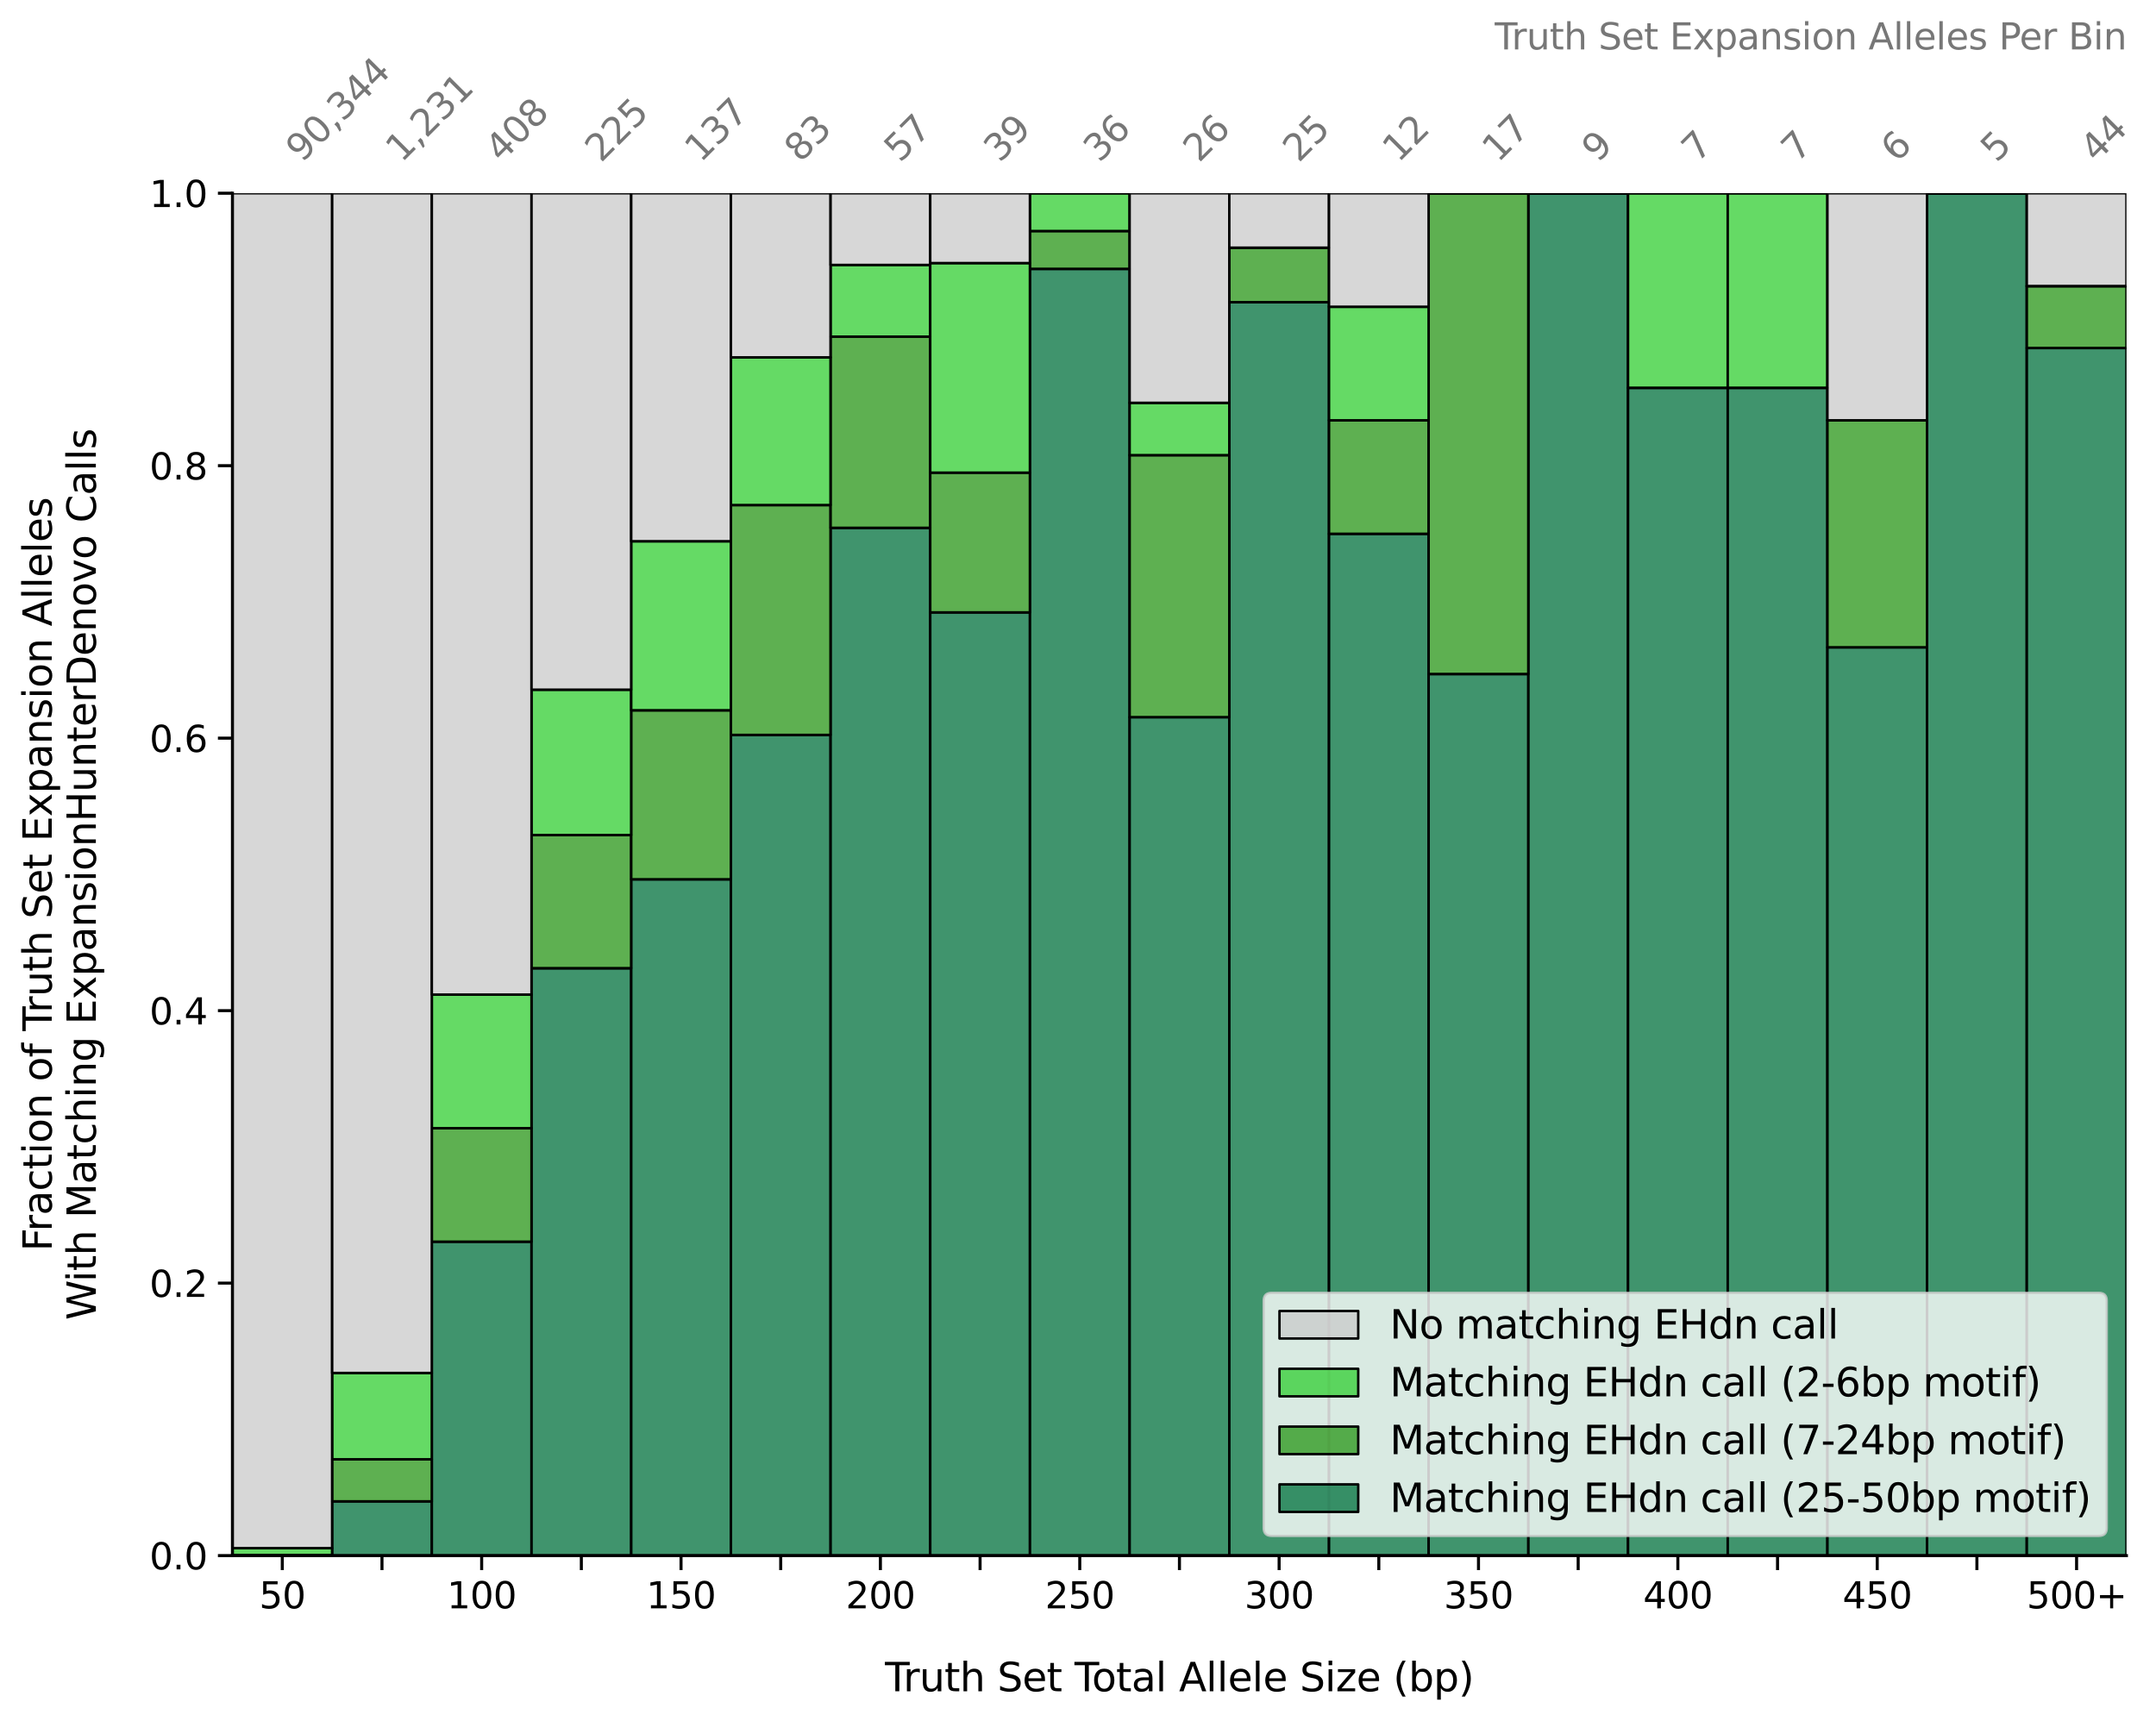 <?xml version="1.0" encoding="utf-8" standalone="no"?>
<!DOCTYPE svg PUBLIC "-//W3C//DTD SVG 1.1//EN"
  "http://www.w3.org/Graphics/SVG/1.1/DTD/svg11.dtd">
<svg xmlns:xlink="http://www.w3.org/1999/xlink" width="711.594pt" height="568.222pt" viewBox="0 0 711.594 568.222" xmlns="http://www.w3.org/2000/svg" version="1.1">
 <defs>
  <style type="text/css">*{stroke-linejoin: round; stroke-linecap: butt}</style>
 </defs>
 <g id="figure_1">
  <g id="patch_1">
   <path d="M 0 568.222 
L 711.594 568.222 
L 711.594 0 
L 0 0 
z
" style="fill: #ffffff"/>
  </g>
  <g id="axes_1">
   <g id="patch_2">
    <path d="M 76.722 513.527 
L 701.834 513.527 
L 701.834 63.788 
L 76.722 63.788 
z
" style="fill: #ffffff"/>
   </g>
   <g id="patch_3">
    <path d="M 76.722 513.527 
L 109.623 513.527 
L 109.623 513.527 
L 76.722 513.527 
z
" clip-path="url(#pf86e25a285)" style="fill: #00703c; fill-opacity: 0.75; stroke: #000000; stroke-width: 0.8; stroke-linejoin: miter"/>
   </g>
   <g id="patch_4">
    <path d="M 109.623 513.527 
L 142.524 513.527 
L 142.524 495.625 
L 109.623 495.625 
z
" clip-path="url(#pf86e25a285)" style="fill: #00703c; fill-opacity: 0.75; stroke: #000000; stroke-width: 0.8; stroke-linejoin: miter"/>
   </g>
   <g id="patch_5">
    <path d="M 142.524 513.527 
L 175.424 513.527 
L 175.424 409.91 
L 142.524 409.91 
z
" clip-path="url(#pf86e25a285)" style="fill: #00703c; fill-opacity: 0.75; stroke: #000000; stroke-width: 0.8; stroke-linejoin: miter"/>
   </g>
   <g id="patch_6">
    <path d="M 175.424 513.527 
L 208.325 513.527 
L 208.325 319.639 
L 175.424 319.639 
z
" clip-path="url(#pf86e25a285)" style="fill: #00703c; fill-opacity: 0.75; stroke: #000000; stroke-width: 0.8; stroke-linejoin: miter"/>
   </g>
   <g id="patch_7">
    <path d="M 208.325 513.527 
L 241.226 513.527 
L 241.226 290.299 
L 208.325 290.299 
z
" clip-path="url(#pf86e25a285)" style="fill: #00703c; fill-opacity: 0.75; stroke: #000000; stroke-width: 0.8; stroke-linejoin: miter"/>
   </g>
   <g id="patch_8">
    <path d="M 241.226 513.527 
L 274.126 513.527 
L 274.126 242.6 
L 241.226 242.6 
z
" clip-path="url(#pf86e25a285)" style="fill: #00703c; fill-opacity: 0.75; stroke: #000000; stroke-width: 0.8; stroke-linejoin: miter"/>
   </g>
   <g id="patch_9">
    <path d="M 274.126 513.527 
L 307.027 513.527 
L 307.027 174.25 
L 274.126 174.25 
z
" clip-path="url(#pf86e25a285)" style="fill: #00703c; fill-opacity: 0.75; stroke: #000000; stroke-width: 0.8; stroke-linejoin: miter"/>
   </g>
   <g id="patch_10">
    <path d="M 307.027 513.527 
L 339.928 513.527 
L 339.928 202.169 
L 307.027 202.169 
z
" clip-path="url(#pf86e25a285)" style="fill: #00703c; fill-opacity: 0.75; stroke: #000000; stroke-width: 0.8; stroke-linejoin: miter"/>
   </g>
   <g id="patch_11">
    <path d="M 339.928 513.527 
L 372.828 513.527 
L 372.828 88.773 
L 339.928 88.773 
z
" clip-path="url(#pf86e25a285)" style="fill: #00703c; fill-opacity: 0.75; stroke: #000000; stroke-width: 0.8; stroke-linejoin: miter"/>
   </g>
   <g id="patch_12">
    <path d="M 372.828 513.527 
L 405.729 513.527 
L 405.729 236.764 
L 372.828 236.764 
z
" clip-path="url(#pf86e25a285)" style="fill: #00703c; fill-opacity: 0.75; stroke: #000000; stroke-width: 0.8; stroke-linejoin: miter"/>
   </g>
   <g id="patch_13">
    <path d="M 405.729 513.527 
L 438.629 513.527 
L 438.629 99.767 
L 405.729 99.767 
z
" clip-path="url(#pf86e25a285)" style="fill: #00703c; fill-opacity: 0.75; stroke: #000000; stroke-width: 0.8; stroke-linejoin: miter"/>
   </g>
   <g id="patch_14">
    <path d="M 438.629 513.527 
L 471.53 513.527 
L 471.53 176.222 
L 438.629 176.222 
z
" clip-path="url(#pf86e25a285)" style="fill: #00703c; fill-opacity: 0.75; stroke: #000000; stroke-width: 0.8; stroke-linejoin: miter"/>
   </g>
   <g id="patch_15">
    <path d="M 471.53 513.527 
L 504.431 513.527 
L 504.431 222.519 
L 471.53 222.519 
z
" clip-path="url(#pf86e25a285)" style="fill: #00703c; fill-opacity: 0.75; stroke: #000000; stroke-width: 0.8; stroke-linejoin: miter"/>
   </g>
   <g id="patch_16">
    <path d="M 504.431 513.527 
L 537.331 513.527 
L 537.331 63.788 
L 504.431 63.788 
z
" clip-path="url(#pf86e25a285)" style="fill: #00703c; fill-opacity: 0.75; stroke: #000000; stroke-width: 0.8; stroke-linejoin: miter"/>
   </g>
   <g id="patch_17">
    <path d="M 537.331 513.527 
L 570.232 513.527 
L 570.232 128.036 
L 537.331 128.036 
z
" clip-path="url(#pf86e25a285)" style="fill: #00703c; fill-opacity: 0.75; stroke: #000000; stroke-width: 0.8; stroke-linejoin: miter"/>
   </g>
   <g id="patch_18">
    <path d="M 570.232 513.527 
L 603.133 513.527 
L 603.133 128.036 
L 570.232 128.036 
z
" clip-path="url(#pf86e25a285)" style="fill: #00703c; fill-opacity: 0.75; stroke: #000000; stroke-width: 0.8; stroke-linejoin: miter"/>
   </g>
   <g id="patch_19">
    <path d="M 603.133 513.527 
L 636.033 513.527 
L 636.033 213.701 
L 603.133 213.701 
z
" clip-path="url(#pf86e25a285)" style="fill: #00703c; fill-opacity: 0.75; stroke: #000000; stroke-width: 0.8; stroke-linejoin: miter"/>
   </g>
   <g id="patch_20">
    <path d="M 636.033 513.527 
L 668.934 513.527 
L 668.934 63.788 
L 636.033 63.788 
z
" clip-path="url(#pf86e25a285)" style="fill: #00703c; fill-opacity: 0.75; stroke: #000000; stroke-width: 0.8; stroke-linejoin: miter"/>
   </g>
   <g id="patch_21">
    <path d="M 668.934 513.527 
L 701.834 513.527 
L 701.834 114.894 
L 668.934 114.894 
z
" clip-path="url(#pf86e25a285)" style="fill: #00703c; fill-opacity: 0.75; stroke: #000000; stroke-width: 0.8; stroke-linejoin: miter"/>
   </g>
   <g id="patch_22">
    <path d="M 76.722 513.527 
L 109.623 513.527 
L 109.623 513.363 
L 76.722 513.363 
z
" clip-path="url(#pf86e25a285)" style="fill: #299617; fill-opacity: 0.75; stroke: #000000; stroke-width: 0.8; stroke-linejoin: miter"/>
   </g>
   <g id="patch_23">
    <path d="M 109.623 495.625 
L 142.524 495.625 
L 142.524 481.742 
L 109.623 481.742 
z
" clip-path="url(#pf86e25a285)" style="fill: #299617; fill-opacity: 0.75; stroke: #000000; stroke-width: 0.8; stroke-linejoin: miter"/>
   </g>
   <g id="patch_24">
    <path d="M 142.524 409.91 
L 175.424 409.91 
L 175.424 372.432 
L 142.524 372.432 
z
" clip-path="url(#pf86e25a285)" style="fill: #299617; fill-opacity: 0.75; stroke: #000000; stroke-width: 0.8; stroke-linejoin: miter"/>
   </g>
   <g id="patch_25">
    <path d="M 175.424 319.639 
L 208.325 319.639 
L 208.325 275.665 
L 175.424 275.665 
z
" clip-path="url(#pf86e25a285)" style="fill: #299617; fill-opacity: 0.75; stroke: #000000; stroke-width: 0.8; stroke-linejoin: miter"/>
   </g>
   <g id="patch_26">
    <path d="M 208.325 290.299 
L 241.226 290.299 
L 241.226 234.492 
L 208.325 234.492 
z
" clip-path="url(#pf86e25a285)" style="fill: #299617; fill-opacity: 0.75; stroke: #000000; stroke-width: 0.8; stroke-linejoin: miter"/>
   </g>
   <g id="patch_27">
    <path d="M 241.226 242.6 
L 274.126 242.6 
L 274.126 166.74 
L 241.226 166.74 
z
" clip-path="url(#pf86e25a285)" style="fill: #299617; fill-opacity: 0.75; stroke: #000000; stroke-width: 0.8; stroke-linejoin: miter"/>
   </g>
   <g id="patch_28">
    <path d="M 274.126 174.25 
L 307.027 174.25 
L 307.027 111.129 
L 274.126 111.129 
z
" clip-path="url(#pf86e25a285)" style="fill: #299617; fill-opacity: 0.75; stroke: #000000; stroke-width: 0.8; stroke-linejoin: miter"/>
   </g>
   <g id="patch_29">
    <path d="M 307.027 202.169 
L 339.928 202.169 
L 339.928 156.042 
L 307.027 156.042 
z
" clip-path="url(#pf86e25a285)" style="fill: #299617; fill-opacity: 0.75; stroke: #000000; stroke-width: 0.8; stroke-linejoin: miter"/>
   </g>
   <g id="patch_30">
    <path d="M 339.928 88.773 
L 372.828 88.773 
L 372.828 76.28 
L 339.928 76.28 
z
" clip-path="url(#pf86e25a285)" style="fill: #299617; fill-opacity: 0.75; stroke: #000000; stroke-width: 0.8; stroke-linejoin: miter"/>
   </g>
   <g id="patch_31">
    <path d="M 372.828 236.764 
L 405.729 236.764 
L 405.729 150.276 
L 372.828 150.276 
z
" clip-path="url(#pf86e25a285)" style="fill: #299617; fill-opacity: 0.75; stroke: #000000; stroke-width: 0.8; stroke-linejoin: miter"/>
   </g>
   <g id="patch_32">
    <path d="M 405.729 99.767 
L 438.629 99.767 
L 438.629 81.777 
L 405.729 81.777 
z
" clip-path="url(#pf86e25a285)" style="fill: #299617; fill-opacity: 0.75; stroke: #000000; stroke-width: 0.8; stroke-linejoin: miter"/>
   </g>
   <g id="patch_33">
    <path d="M 438.629 176.222 
L 471.53 176.222 
L 471.53 138.744 
L 438.629 138.744 
z
" clip-path="url(#pf86e25a285)" style="fill: #299617; fill-opacity: 0.75; stroke: #000000; stroke-width: 0.8; stroke-linejoin: miter"/>
   </g>
   <g id="patch_34">
    <path d="M 471.53 222.519 
L 504.431 222.519 
L 504.431 63.788 
L 471.53 63.788 
z
" clip-path="url(#pf86e25a285)" style="fill: #299617; fill-opacity: 0.75; stroke: #000000; stroke-width: 0.8; stroke-linejoin: miter"/>
   </g>
   <g id="patch_35">
    <path d="M 504.431 63.788 
L 537.331 63.788 
L 537.331 63.788 
L 504.431 63.788 
z
" clip-path="url(#pf86e25a285)" style="fill: #299617; fill-opacity: 0.75; stroke: #000000; stroke-width: 0.8; stroke-linejoin: miter"/>
   </g>
   <g id="patch_36">
    <path d="M 537.331 128.036 
L 570.232 128.036 
L 570.232 128.036 
L 537.331 128.036 
z
" clip-path="url(#pf86e25a285)" style="fill: #299617; fill-opacity: 0.75; stroke: #000000; stroke-width: 0.8; stroke-linejoin: miter"/>
   </g>
   <g id="patch_37">
    <path d="M 570.232 128.036 
L 603.133 128.036 
L 603.133 128.036 
L 570.232 128.036 
z
" clip-path="url(#pf86e25a285)" style="fill: #299617; fill-opacity: 0.75; stroke: #000000; stroke-width: 0.8; stroke-linejoin: miter"/>
   </g>
   <g id="patch_38">
    <path d="M 603.133 213.701 
L 636.033 213.701 
L 636.033 138.744 
L 603.133 138.744 
z
" clip-path="url(#pf86e25a285)" style="fill: #299617; fill-opacity: 0.75; stroke: #000000; stroke-width: 0.8; stroke-linejoin: miter"/>
   </g>
   <g id="patch_39">
    <path d="M 636.033 63.788 
L 668.934 63.788 
L 668.934 63.788 
L 636.033 63.788 
z
" clip-path="url(#pf86e25a285)" style="fill: #299617; fill-opacity: 0.75; stroke: #000000; stroke-width: 0.8; stroke-linejoin: miter"/>
   </g>
   <g id="patch_40">
    <path d="M 668.934 114.894 
L 701.834 114.894 
L 701.834 94.452 
L 668.934 94.452 
z
" clip-path="url(#pf86e25a285)" style="fill: #299617; fill-opacity: 0.75; stroke: #000000; stroke-width: 0.8; stroke-linejoin: miter"/>
   </g>
   <g id="patch_41">
    <path d="M 76.722 513.363 
L 109.623 513.363 
L 109.623 511.078 
L 76.722 511.078 
z
" clip-path="url(#pf86e25a285)" style="fill: #32cd32; fill-opacity: 0.75; stroke: #000000; stroke-width: 0.8; stroke-linejoin: miter"/>
   </g>
   <g id="patch_42">
    <path d="M 109.623 481.742 
L 142.524 481.742 
L 142.524 453.245 
L 109.623 453.245 
z
" clip-path="url(#pf86e25a285)" style="fill: #32cd32; fill-opacity: 0.75; stroke: #000000; stroke-width: 0.8; stroke-linejoin: miter"/>
   </g>
   <g id="patch_43">
    <path d="M 142.524 372.432 
L 175.424 372.432 
L 175.424 328.34 
L 142.524 328.34 
z
" clip-path="url(#pf86e25a285)" style="fill: #32cd32; fill-opacity: 0.75; stroke: #000000; stroke-width: 0.8; stroke-linejoin: miter"/>
   </g>
   <g id="patch_44">
    <path d="M 175.424 275.665 
L 208.325 275.665 
L 208.325 227.693 
L 175.424 227.693 
z
" clip-path="url(#pf86e25a285)" style="fill: #32cd32; fill-opacity: 0.75; stroke: #000000; stroke-width: 0.8; stroke-linejoin: miter"/>
   </g>
   <g id="patch_45">
    <path d="M 208.325 234.492 
L 241.226 234.492 
L 241.226 178.685 
L 208.325 178.685 
z
" clip-path="url(#pf86e25a285)" style="fill: #32cd32; fill-opacity: 0.75; stroke: #000000; stroke-width: 0.8; stroke-linejoin: miter"/>
   </g>
   <g id="patch_46">
    <path d="M 241.226 166.74 
L 274.126 166.74 
L 274.126 117.973 
L 241.226 117.973 
z
" clip-path="url(#pf86e25a285)" style="fill: #32cd32; fill-opacity: 0.75; stroke: #000000; stroke-width: 0.8; stroke-linejoin: miter"/>
   </g>
   <g id="patch_47">
    <path d="M 274.126 111.129 
L 307.027 111.129 
L 307.027 87.458 
L 274.126 87.458 
z
" clip-path="url(#pf86e25a285)" style="fill: #32cd32; fill-opacity: 0.75; stroke: #000000; stroke-width: 0.8; stroke-linejoin: miter"/>
   </g>
   <g id="patch_48">
    <path d="M 307.027 156.042 
L 339.928 156.042 
L 339.928 86.851 
L 307.027 86.851 
z
" clip-path="url(#pf86e25a285)" style="fill: #32cd32; fill-opacity: 0.75; stroke: #000000; stroke-width: 0.8; stroke-linejoin: miter"/>
   </g>
   <g id="patch_49">
    <path d="M 339.928 76.28 
L 372.828 76.28 
L 372.828 63.788 
L 339.928 63.788 
z
" clip-path="url(#pf86e25a285)" style="fill: #32cd32; fill-opacity: 0.75; stroke: #000000; stroke-width: 0.8; stroke-linejoin: miter"/>
   </g>
   <g id="patch_50">
    <path d="M 372.828 150.276 
L 405.729 150.276 
L 405.729 132.978 
L 372.828 132.978 
z
" clip-path="url(#pf86e25a285)" style="fill: #32cd32; fill-opacity: 0.75; stroke: #000000; stroke-width: 0.8; stroke-linejoin: miter"/>
   </g>
   <g id="patch_51">
    <path d="M 405.729 81.777 
L 438.629 81.777 
L 438.629 81.777 
L 405.729 81.777 
z
" clip-path="url(#pf86e25a285)" style="fill: #32cd32; fill-opacity: 0.75; stroke: #000000; stroke-width: 0.8; stroke-linejoin: miter"/>
   </g>
   <g id="patch_52">
    <path d="M 438.629 138.744 
L 471.53 138.744 
L 471.53 101.266 
L 438.629 101.266 
z
" clip-path="url(#pf86e25a285)" style="fill: #32cd32; fill-opacity: 0.75; stroke: #000000; stroke-width: 0.8; stroke-linejoin: miter"/>
   </g>
   <g id="patch_53">
    <path d="M 471.53 63.788 
L 504.431 63.788 
L 504.431 63.788 
L 471.53 63.788 
z
" clip-path="url(#pf86e25a285)" style="fill: #32cd32; fill-opacity: 0.75; stroke: #000000; stroke-width: 0.8; stroke-linejoin: miter"/>
   </g>
   <g id="patch_54">
    <path d="M 504.431 63.788 
L 537.331 63.788 
L 537.331 63.788 
L 504.431 63.788 
z
" clip-path="url(#pf86e25a285)" style="fill: #32cd32; fill-opacity: 0.75; stroke: #000000; stroke-width: 0.8; stroke-linejoin: miter"/>
   </g>
   <g id="patch_55">
    <path d="M 537.331 128.036 
L 570.232 128.036 
L 570.232 63.788 
L 537.331 63.788 
z
" clip-path="url(#pf86e25a285)" style="fill: #32cd32; fill-opacity: 0.75; stroke: #000000; stroke-width: 0.8; stroke-linejoin: miter"/>
   </g>
   <g id="patch_56">
    <path d="M 570.232 128.036 
L 603.133 128.036 
L 603.133 63.788 
L 570.232 63.788 
z
" clip-path="url(#pf86e25a285)" style="fill: #32cd32; fill-opacity: 0.75; stroke: #000000; stroke-width: 0.8; stroke-linejoin: miter"/>
   </g>
   <g id="patch_57">
    <path d="M 603.133 138.744 
L 636.033 138.744 
L 636.033 138.744 
L 603.133 138.744 
z
" clip-path="url(#pf86e25a285)" style="fill: #32cd32; fill-opacity: 0.75; stroke: #000000; stroke-width: 0.8; stroke-linejoin: miter"/>
   </g>
   <g id="patch_58">
    <path d="M 636.033 63.788 
L 668.934 63.788 
L 668.934 63.788 
L 636.033 63.788 
z
" clip-path="url(#pf86e25a285)" style="fill: #32cd32; fill-opacity: 0.75; stroke: #000000; stroke-width: 0.8; stroke-linejoin: miter"/>
   </g>
   <g id="patch_59">
    <path d="M 668.934 94.452 
L 701.834 94.452 
L 701.834 94.452 
L 668.934 94.452 
z
" clip-path="url(#pf86e25a285)" style="fill: #32cd32; fill-opacity: 0.75; stroke: #000000; stroke-width: 0.8; stroke-linejoin: miter"/>
   </g>
   <g id="patch_60">
    <path d="M 76.722 511.078 
L 109.623 511.078 
L 109.623 63.788 
L 76.722 63.788 
z
" clip-path="url(#pf86e25a285)" style="fill: #c9c9c9; fill-opacity: 0.75; stroke: #000000; stroke-width: 0.8; stroke-linejoin: miter"/>
   </g>
   <g id="patch_61">
    <path d="M 109.623 453.245 
L 142.524 453.245 
L 142.524 63.788 
L 109.623 63.788 
z
" clip-path="url(#pf86e25a285)" style="fill: #c9c9c9; fill-opacity: 0.75; stroke: #000000; stroke-width: 0.8; stroke-linejoin: miter"/>
   </g>
   <g id="patch_62">
    <path d="M 142.524 328.34 
L 175.424 328.34 
L 175.424 63.788 
L 142.524 63.788 
z
" clip-path="url(#pf86e25a285)" style="fill: #c9c9c9; fill-opacity: 0.75; stroke: #000000; stroke-width: 0.8; stroke-linejoin: miter"/>
   </g>
   <g id="patch_63">
    <path d="M 175.424 227.693 
L 208.325 227.693 
L 208.325 63.788 
L 175.424 63.788 
z
" clip-path="url(#pf86e25a285)" style="fill: #c9c9c9; fill-opacity: 0.75; stroke: #000000; stroke-width: 0.8; stroke-linejoin: miter"/>
   </g>
   <g id="patch_64">
    <path d="M 208.325 178.685 
L 241.226 178.685 
L 241.226 63.788 
L 208.325 63.788 
z
" clip-path="url(#pf86e25a285)" style="fill: #c9c9c9; fill-opacity: 0.75; stroke: #000000; stroke-width: 0.8; stroke-linejoin: miter"/>
   </g>
   <g id="patch_65">
    <path d="M 241.226 117.973 
L 274.126 117.973 
L 274.126 63.788 
L 241.226 63.788 
z
" clip-path="url(#pf86e25a285)" style="fill: #c9c9c9; fill-opacity: 0.75; stroke: #000000; stroke-width: 0.8; stroke-linejoin: miter"/>
   </g>
   <g id="patch_66">
    <path d="M 274.126 87.458 
L 307.027 87.458 
L 307.027 63.788 
L 274.126 63.788 
z
" clip-path="url(#pf86e25a285)" style="fill: #c9c9c9; fill-opacity: 0.75; stroke: #000000; stroke-width: 0.8; stroke-linejoin: miter"/>
   </g>
   <g id="patch_67">
    <path d="M 307.027 86.851 
L 339.928 86.851 
L 339.928 63.788 
L 307.027 63.788 
z
" clip-path="url(#pf86e25a285)" style="fill: #c9c9c9; fill-opacity: 0.75; stroke: #000000; stroke-width: 0.8; stroke-linejoin: miter"/>
   </g>
   <g id="patch_68">
    <path d="M 339.928 63.788 
L 372.828 63.788 
L 372.828 63.788 
L 339.928 63.788 
z
" clip-path="url(#pf86e25a285)" style="fill: #c9c9c9; fill-opacity: 0.75; stroke: #000000; stroke-width: 0.8; stroke-linejoin: miter"/>
   </g>
   <g id="patch_69">
    <path d="M 372.828 132.978 
L 405.729 132.978 
L 405.729 63.788 
L 372.828 63.788 
z
" clip-path="url(#pf86e25a285)" style="fill: #c9c9c9; fill-opacity: 0.75; stroke: #000000; stroke-width: 0.8; stroke-linejoin: miter"/>
   </g>
   <g id="patch_70">
    <path d="M 405.729 81.777 
L 438.629 81.777 
L 438.629 63.788 
L 405.729 63.788 
z
" clip-path="url(#pf86e25a285)" style="fill: #c9c9c9; fill-opacity: 0.75; stroke: #000000; stroke-width: 0.8; stroke-linejoin: miter"/>
   </g>
   <g id="patch_71">
    <path d="M 438.629 101.266 
L 471.53 101.266 
L 471.53 63.788 
L 438.629 63.788 
z
" clip-path="url(#pf86e25a285)" style="fill: #c9c9c9; fill-opacity: 0.75; stroke: #000000; stroke-width: 0.8; stroke-linejoin: miter"/>
   </g>
   <g id="patch_72">
    <path d="M 471.53 63.788 
L 504.431 63.788 
L 504.431 63.788 
L 471.53 63.788 
z
" clip-path="url(#pf86e25a285)" style="fill: #c9c9c9; fill-opacity: 0.75; stroke: #000000; stroke-width: 0.8; stroke-linejoin: miter"/>
   </g>
   <g id="patch_73">
    <path d="M 504.431 63.788 
L 537.331 63.788 
L 537.331 63.788 
L 504.431 63.788 
z
" clip-path="url(#pf86e25a285)" style="fill: #c9c9c9; fill-opacity: 0.75; stroke: #000000; stroke-width: 0.8; stroke-linejoin: miter"/>
   </g>
   <g id="patch_74">
    <path d="M 537.331 63.788 
L 570.232 63.788 
L 570.232 63.788 
L 537.331 63.788 
z
" clip-path="url(#pf86e25a285)" style="fill: #c9c9c9; fill-opacity: 0.75; stroke: #000000; stroke-width: 0.8; stroke-linejoin: miter"/>
   </g>
   <g id="patch_75">
    <path d="M 570.232 63.788 
L 603.133 63.788 
L 603.133 63.788 
L 570.232 63.788 
z
" clip-path="url(#pf86e25a285)" style="fill: #c9c9c9; fill-opacity: 0.75; stroke: #000000; stroke-width: 0.8; stroke-linejoin: miter"/>
   </g>
   <g id="patch_76">
    <path d="M 603.133 138.744 
L 636.033 138.744 
L 636.033 63.788 
L 603.133 63.788 
z
" clip-path="url(#pf86e25a285)" style="fill: #c9c9c9; fill-opacity: 0.75; stroke: #000000; stroke-width: 0.8; stroke-linejoin: miter"/>
   </g>
   <g id="patch_77">
    <path d="M 636.033 63.788 
L 668.934 63.788 
L 668.934 63.788 
L 636.033 63.788 
z
" clip-path="url(#pf86e25a285)" style="fill: #c9c9c9; fill-opacity: 0.75; stroke: #000000; stroke-width: 0.8; stroke-linejoin: miter"/>
   </g>
   <g id="patch_78">
    <path d="M 668.934 94.452 
L 701.834 94.452 
L 701.834 63.788 
L 668.934 63.788 
z
" clip-path="url(#pf86e25a285)" style="fill: #c9c9c9; fill-opacity: 0.75; stroke: #000000; stroke-width: 0.8; stroke-linejoin: miter"/>
   </g>
   <g id="matplotlib.axis_1">
    <g id="xtick_1">
     <g id="line2d_1">
      <defs>
       <path id="mf109869a1f" d="M 0 0 
L 0 4.8 
" style="stroke: #000000"/>
      </defs>
      <g>
       <use xlink:href="#mf109869a1f" x="93.173" y="513.527" style="stroke: #000000"/>
      </g>
     </g>
     <g id="text_1">
      <!-- 50 -->
      <g transform="translate(85.538 530.945)scale(0.12 -0.12)">
       <defs>
        <path id="DejaVuSans-35" d="M 691 4666 
L 3169 4666 
L 3169 4134 
L 1269 4134 
L 1269 2991 
Q 1406 3038 1543 3061 
Q 1681 3084 1819 3084 
Q 2600 3084 3056 2656 
Q 3513 2228 3513 1497 
Q 3513 744 3044 326 
Q 2575 -91 1722 -91 
Q 1428 -91 1123 -41 
Q 819 9 494 109 
L 494 744 
Q 775 591 1075 516 
Q 1375 441 1709 441 
Q 2250 441 2565 725 
Q 2881 1009 2881 1497 
Q 2881 1984 2565 2268 
Q 2250 2553 1709 2553 
Q 1456 2553 1204 2497 
Q 953 2441 691 2322 
L 691 4666 
z
" transform="scale(0.016)"/>
        <path id="DejaVuSans-30" d="M 2034 4250 
Q 1547 4250 1301 3770 
Q 1056 3291 1056 2328 
Q 1056 1369 1301 889 
Q 1547 409 2034 409 
Q 2525 409 2770 889 
Q 3016 1369 3016 2328 
Q 3016 3291 2770 3770 
Q 2525 4250 2034 4250 
z
M 2034 4750 
Q 2819 4750 3233 4129 
Q 3647 3509 3647 2328 
Q 3647 1150 3233 529 
Q 2819 -91 2034 -91 
Q 1250 -91 836 529 
Q 422 1150 422 2328 
Q 422 3509 836 4129 
Q 1250 4750 2034 4750 
z
" transform="scale(0.016)"/>
       </defs>
       <use xlink:href="#DejaVuSans-35"/>
       <use xlink:href="#DejaVuSans-30" x="63.623"/>
      </g>
     </g>
    </g>
    <g id="xtick_2">
     <g id="line2d_2">
      <g>
       <use xlink:href="#mf109869a1f" x="126.073" y="513.527" style="stroke: #000000"/>
      </g>
     </g>
    </g>
    <g id="xtick_3">
     <g id="line2d_3">
      <g>
       <use xlink:href="#mf109869a1f" x="158.974" y="513.527" style="stroke: #000000"/>
      </g>
     </g>
     <g id="text_2">
      <!-- 100 -->
      <g transform="translate(147.522 530.945)scale(0.12 -0.12)">
       <defs>
        <path id="DejaVuSans-31" d="M 794 531 
L 1825 531 
L 1825 4091 
L 703 3866 
L 703 4441 
L 1819 4666 
L 2450 4666 
L 2450 531 
L 3481 531 
L 3481 0 
L 794 0 
L 794 531 
z
" transform="scale(0.016)"/>
       </defs>
       <use xlink:href="#DejaVuSans-31"/>
       <use xlink:href="#DejaVuSans-30" x="63.623"/>
       <use xlink:href="#DejaVuSans-30" x="127.246"/>
      </g>
     </g>
    </g>
    <g id="xtick_4">
     <g id="line2d_4">
      <g>
       <use xlink:href="#mf109869a1f" x="191.875" y="513.527" style="stroke: #000000"/>
      </g>
     </g>
    </g>
    <g id="xtick_5">
     <g id="line2d_5">
      <g>
       <use xlink:href="#mf109869a1f" x="224.775" y="513.527" style="stroke: #000000"/>
      </g>
     </g>
     <g id="text_3">
      <!-- 150 -->
      <g transform="translate(213.323 530.945)scale(0.12 -0.12)">
       <use xlink:href="#DejaVuSans-31"/>
       <use xlink:href="#DejaVuSans-35" x="63.623"/>
       <use xlink:href="#DejaVuSans-30" x="127.246"/>
      </g>
     </g>
    </g>
    <g id="xtick_6">
     <g id="line2d_6">
      <g>
       <use xlink:href="#mf109869a1f" x="257.676" y="513.527" style="stroke: #000000"/>
      </g>
     </g>
    </g>
    <g id="xtick_7">
     <g id="line2d_7">
      <g>
       <use xlink:href="#mf109869a1f" x="290.577" y="513.527" style="stroke: #000000"/>
      </g>
     </g>
     <g id="text_4">
      <!-- 200 -->
      <g transform="translate(279.124 530.945)scale(0.12 -0.12)">
       <defs>
        <path id="DejaVuSans-32" d="M 1228 531 
L 3431 531 
L 3431 0 
L 469 0 
L 469 531 
Q 828 903 1448 1529 
Q 2069 2156 2228 2338 
Q 2531 2678 2651 2914 
Q 2772 3150 2772 3378 
Q 2772 3750 2511 3984 
Q 2250 4219 1831 4219 
Q 1534 4219 1204 4116 
Q 875 4013 500 3803 
L 500 4441 
Q 881 4594 1212 4672 
Q 1544 4750 1819 4750 
Q 2544 4750 2975 4387 
Q 3406 4025 3406 3419 
Q 3406 3131 3298 2873 
Q 3191 2616 2906 2266 
Q 2828 2175 2409 1742 
Q 1991 1309 1228 531 
z
" transform="scale(0.016)"/>
       </defs>
       <use xlink:href="#DejaVuSans-32"/>
       <use xlink:href="#DejaVuSans-30" x="63.623"/>
       <use xlink:href="#DejaVuSans-30" x="127.246"/>
      </g>
     </g>
    </g>
    <g id="xtick_8">
     <g id="line2d_8">
      <g>
       <use xlink:href="#mf109869a1f" x="323.477" y="513.527" style="stroke: #000000"/>
      </g>
     </g>
    </g>
    <g id="xtick_9">
     <g id="line2d_9">
      <g>
       <use xlink:href="#mf109869a1f" x="356.378" y="513.527" style="stroke: #000000"/>
      </g>
     </g>
     <g id="text_5">
      <!-- 250 -->
      <g transform="translate(344.925 530.945)scale(0.12 -0.12)">
       <use xlink:href="#DejaVuSans-32"/>
       <use xlink:href="#DejaVuSans-35" x="63.623"/>
       <use xlink:href="#DejaVuSans-30" x="127.246"/>
      </g>
     </g>
    </g>
    <g id="xtick_10">
     <g id="line2d_10">
      <g>
       <use xlink:href="#mf109869a1f" x="389.278" y="513.527" style="stroke: #000000"/>
      </g>
     </g>
    </g>
    <g id="xtick_11">
     <g id="line2d_11">
      <g>
       <use xlink:href="#mf109869a1f" x="422.179" y="513.527" style="stroke: #000000"/>
      </g>
     </g>
     <g id="text_6">
      <!-- 300 -->
      <g transform="translate(410.727 530.945)scale(0.12 -0.12)">
       <defs>
        <path id="DejaVuSans-33" d="M 2597 2516 
Q 3050 2419 3304 2112 
Q 3559 1806 3559 1356 
Q 3559 666 3084 287 
Q 2609 -91 1734 -91 
Q 1441 -91 1130 -33 
Q 819 25 488 141 
L 488 750 
Q 750 597 1062 519 
Q 1375 441 1716 441 
Q 2309 441 2620 675 
Q 2931 909 2931 1356 
Q 2931 1769 2642 2001 
Q 2353 2234 1838 2234 
L 1294 2234 
L 1294 2753 
L 1863 2753 
Q 2328 2753 2575 2939 
Q 2822 3125 2822 3475 
Q 2822 3834 2567 4026 
Q 2313 4219 1838 4219 
Q 1578 4219 1281 4162 
Q 984 4106 628 3988 
L 628 4550 
Q 988 4650 1302 4700 
Q 1616 4750 1894 4750 
Q 2613 4750 3031 4423 
Q 3450 4097 3450 3541 
Q 3450 3153 3228 2886 
Q 3006 2619 2597 2516 
z
" transform="scale(0.016)"/>
       </defs>
       <use xlink:href="#DejaVuSans-33"/>
       <use xlink:href="#DejaVuSans-30" x="63.623"/>
       <use xlink:href="#DejaVuSans-30" x="127.246"/>
      </g>
     </g>
    </g>
    <g id="xtick_12">
     <g id="line2d_12">
      <g>
       <use xlink:href="#mf109869a1f" x="455.08" y="513.527" style="stroke: #000000"/>
      </g>
     </g>
    </g>
    <g id="xtick_13">
     <g id="line2d_13">
      <g>
       <use xlink:href="#mf109869a1f" x="487.98" y="513.527" style="stroke: #000000"/>
      </g>
     </g>
     <g id="text_7">
      <!-- 350 -->
      <g transform="translate(476.528 530.945)scale(0.12 -0.12)">
       <use xlink:href="#DejaVuSans-33"/>
       <use xlink:href="#DejaVuSans-35" x="63.623"/>
       <use xlink:href="#DejaVuSans-30" x="127.246"/>
      </g>
     </g>
    </g>
    <g id="xtick_14">
     <g id="line2d_14">
      <g>
       <use xlink:href="#mf109869a1f" x="520.881" y="513.527" style="stroke: #000000"/>
      </g>
     </g>
    </g>
    <g id="xtick_15">
     <g id="line2d_15">
      <g>
       <use xlink:href="#mf109869a1f" x="553.782" y="513.527" style="stroke: #000000"/>
      </g>
     </g>
     <g id="text_8">
      <!-- 400 -->
      <g transform="translate(542.329 530.945)scale(0.12 -0.12)">
       <defs>
        <path id="DejaVuSans-34" d="M 2419 4116 
L 825 1625 
L 2419 1625 
L 2419 4116 
z
M 2253 4666 
L 3047 4666 
L 3047 1625 
L 3713 1625 
L 3713 1100 
L 3047 1100 
L 3047 0 
L 2419 0 
L 2419 1100 
L 313 1100 
L 313 1709 
L 2253 4666 
z
" transform="scale(0.016)"/>
       </defs>
       <use xlink:href="#DejaVuSans-34"/>
       <use xlink:href="#DejaVuSans-30" x="63.623"/>
       <use xlink:href="#DejaVuSans-30" x="127.246"/>
      </g>
     </g>
    </g>
    <g id="xtick_16">
     <g id="line2d_16">
      <g>
       <use xlink:href="#mf109869a1f" x="586.682" y="513.527" style="stroke: #000000"/>
      </g>
     </g>
    </g>
    <g id="xtick_17">
     <g id="line2d_17">
      <g>
       <use xlink:href="#mf109869a1f" x="619.583" y="513.527" style="stroke: #000000"/>
      </g>
     </g>
     <g id="text_9">
      <!-- 450 -->
      <g transform="translate(608.13 530.945)scale(0.12 -0.12)">
       <use xlink:href="#DejaVuSans-34"/>
       <use xlink:href="#DejaVuSans-35" x="63.623"/>
       <use xlink:href="#DejaVuSans-30" x="127.246"/>
      </g>
     </g>
    </g>
    <g id="xtick_18">
     <g id="line2d_18">
      <g>
       <use xlink:href="#mf109869a1f" x="652.484" y="513.527" style="stroke: #000000"/>
      </g>
     </g>
    </g>
    <g id="xtick_19">
     <g id="line2d_19">
      <g>
       <use xlink:href="#mf109869a1f" x="685.384" y="513.527" style="stroke: #000000"/>
      </g>
     </g>
     <g id="text_10">
      <!-- 500+ -->
      <g transform="translate(668.904 530.945)scale(0.12 -0.12)">
       <defs>
        <path id="DejaVuSans-2b" d="M 2944 4013 
L 2944 2272 
L 4684 2272 
L 4684 1741 
L 2944 1741 
L 2944 0 
L 2419 0 
L 2419 1741 
L 678 1741 
L 678 2272 
L 2419 2272 
L 2419 4013 
L 2944 4013 
z
" transform="scale(0.016)"/>
       </defs>
       <use xlink:href="#DejaVuSans-35"/>
       <use xlink:href="#DejaVuSans-30" x="63.623"/>
       <use xlink:href="#DejaVuSans-30" x="127.246"/>
       <use xlink:href="#DejaVuSans-2b" x="190.869"/>
      </g>
     </g>
    </g>
    <g id="text_11">
     <!-- Truth Set Total Allele Size (bp) -->
     <g transform="translate(292.094 558.319)scale(0.13 -0.13)">
      <defs>
       <path id="DejaVuSans-54" d="M -19 4666 
L 3928 4666 
L 3928 4134 
L 2272 4134 
L 2272 0 
L 1638 0 
L 1638 4134 
L -19 4134 
L -19 4666 
z
" transform="scale(0.016)"/>
       <path id="DejaVuSans-72" d="M 2631 2963 
Q 2534 3019 2420 3045 
Q 2306 3072 2169 3072 
Q 1681 3072 1420 2755 
Q 1159 2438 1159 1844 
L 1159 0 
L 581 0 
L 581 3500 
L 1159 3500 
L 1159 2956 
Q 1341 3275 1631 3429 
Q 1922 3584 2338 3584 
Q 2397 3584 2469 3576 
Q 2541 3569 2628 3553 
L 2631 2963 
z
" transform="scale(0.016)"/>
       <path id="DejaVuSans-75" d="M 544 1381 
L 544 3500 
L 1119 3500 
L 1119 1403 
Q 1119 906 1312 657 
Q 1506 409 1894 409 
Q 2359 409 2629 706 
Q 2900 1003 2900 1516 
L 2900 3500 
L 3475 3500 
L 3475 0 
L 2900 0 
L 2900 538 
Q 2691 219 2414 64 
Q 2138 -91 1772 -91 
Q 1169 -91 856 284 
Q 544 659 544 1381 
z
M 1991 3584 
L 1991 3584 
z
" transform="scale(0.016)"/>
       <path id="DejaVuSans-74" d="M 1172 4494 
L 1172 3500 
L 2356 3500 
L 2356 3053 
L 1172 3053 
L 1172 1153 
Q 1172 725 1289 603 
Q 1406 481 1766 481 
L 2356 481 
L 2356 0 
L 1766 0 
Q 1100 0 847 248 
Q 594 497 594 1153 
L 594 3053 
L 172 3053 
L 172 3500 
L 594 3500 
L 594 4494 
L 1172 4494 
z
" transform="scale(0.016)"/>
       <path id="DejaVuSans-68" d="M 3513 2113 
L 3513 0 
L 2938 0 
L 2938 2094 
Q 2938 2591 2744 2837 
Q 2550 3084 2163 3084 
Q 1697 3084 1428 2787 
Q 1159 2491 1159 1978 
L 1159 0 
L 581 0 
L 581 4863 
L 1159 4863 
L 1159 2956 
Q 1366 3272 1645 3428 
Q 1925 3584 2291 3584 
Q 2894 3584 3203 3211 
Q 3513 2838 3513 2113 
z
" transform="scale(0.016)"/>
       <path id="DejaVuSans-20" transform="scale(0.016)"/>
       <path id="DejaVuSans-53" d="M 3425 4513 
L 3425 3897 
Q 3066 4069 2747 4153 
Q 2428 4238 2131 4238 
Q 1616 4238 1336 4038 
Q 1056 3838 1056 3469 
Q 1056 3159 1242 3001 
Q 1428 2844 1947 2747 
L 2328 2669 
Q 3034 2534 3370 2195 
Q 3706 1856 3706 1288 
Q 3706 609 3251 259 
Q 2797 -91 1919 -91 
Q 1588 -91 1214 -16 
Q 841 59 441 206 
L 441 856 
Q 825 641 1194 531 
Q 1563 422 1919 422 
Q 2459 422 2753 634 
Q 3047 847 3047 1241 
Q 3047 1584 2836 1778 
Q 2625 1972 2144 2069 
L 1759 2144 
Q 1053 2284 737 2584 
Q 422 2884 422 3419 
Q 422 4038 858 4394 
Q 1294 4750 2059 4750 
Q 2388 4750 2728 4690 
Q 3069 4631 3425 4513 
z
" transform="scale(0.016)"/>
       <path id="DejaVuSans-65" d="M 3597 1894 
L 3597 1613 
L 953 1613 
Q 991 1019 1311 708 
Q 1631 397 2203 397 
Q 2534 397 2845 478 
Q 3156 559 3463 722 
L 3463 178 
Q 3153 47 2828 -22 
Q 2503 -91 2169 -91 
Q 1331 -91 842 396 
Q 353 884 353 1716 
Q 353 2575 817 3079 
Q 1281 3584 2069 3584 
Q 2775 3584 3186 3129 
Q 3597 2675 3597 1894 
z
M 3022 2063 
Q 3016 2534 2758 2815 
Q 2500 3097 2075 3097 
Q 1594 3097 1305 2825 
Q 1016 2553 972 2059 
L 3022 2063 
z
" transform="scale(0.016)"/>
       <path id="DejaVuSans-6f" d="M 1959 3097 
Q 1497 3097 1228 2736 
Q 959 2375 959 1747 
Q 959 1119 1226 758 
Q 1494 397 1959 397 
Q 2419 397 2687 759 
Q 2956 1122 2956 1747 
Q 2956 2369 2687 2733 
Q 2419 3097 1959 3097 
z
M 1959 3584 
Q 2709 3584 3137 3096 
Q 3566 2609 3566 1747 
Q 3566 888 3137 398 
Q 2709 -91 1959 -91 
Q 1206 -91 779 398 
Q 353 888 353 1747 
Q 353 2609 779 3096 
Q 1206 3584 1959 3584 
z
" transform="scale(0.016)"/>
       <path id="DejaVuSans-61" d="M 2194 1759 
Q 1497 1759 1228 1600 
Q 959 1441 959 1056 
Q 959 750 1161 570 
Q 1363 391 1709 391 
Q 2188 391 2477 730 
Q 2766 1069 2766 1631 
L 2766 1759 
L 2194 1759 
z
M 3341 1997 
L 3341 0 
L 2766 0 
L 2766 531 
Q 2569 213 2275 61 
Q 1981 -91 1556 -91 
Q 1019 -91 701 211 
Q 384 513 384 1019 
Q 384 1609 779 1909 
Q 1175 2209 1959 2209 
L 2766 2209 
L 2766 2266 
Q 2766 2663 2505 2880 
Q 2244 3097 1772 3097 
Q 1472 3097 1187 3025 
Q 903 2953 641 2809 
L 641 3341 
Q 956 3463 1253 3523 
Q 1550 3584 1831 3584 
Q 2591 3584 2966 3190 
Q 3341 2797 3341 1997 
z
" transform="scale(0.016)"/>
       <path id="DejaVuSans-6c" d="M 603 4863 
L 1178 4863 
L 1178 0 
L 603 0 
L 603 4863 
z
" transform="scale(0.016)"/>
       <path id="DejaVuSans-41" d="M 2188 4044 
L 1331 1722 
L 3047 1722 
L 2188 4044 
z
M 1831 4666 
L 2547 4666 
L 4325 0 
L 3669 0 
L 3244 1197 
L 1141 1197 
L 716 0 
L 50 0 
L 1831 4666 
z
" transform="scale(0.016)"/>
       <path id="DejaVuSans-69" d="M 603 3500 
L 1178 3500 
L 1178 0 
L 603 0 
L 603 3500 
z
M 603 4863 
L 1178 4863 
L 1178 4134 
L 603 4134 
L 603 4863 
z
" transform="scale(0.016)"/>
       <path id="DejaVuSans-7a" d="M 353 3500 
L 3084 3500 
L 3084 2975 
L 922 459 
L 3084 459 
L 3084 0 
L 275 0 
L 275 525 
L 2438 3041 
L 353 3041 
L 353 3500 
z
" transform="scale(0.016)"/>
       <path id="DejaVuSans-28" d="M 1984 4856 
Q 1566 4138 1362 3434 
Q 1159 2731 1159 2009 
Q 1159 1288 1364 580 
Q 1569 -128 1984 -844 
L 1484 -844 
Q 1016 -109 783 600 
Q 550 1309 550 2009 
Q 550 2706 781 3412 
Q 1013 4119 1484 4856 
L 1984 4856 
z
" transform="scale(0.016)"/>
       <path id="DejaVuSans-62" d="M 3116 1747 
Q 3116 2381 2855 2742 
Q 2594 3103 2138 3103 
Q 1681 3103 1420 2742 
Q 1159 2381 1159 1747 
Q 1159 1113 1420 752 
Q 1681 391 2138 391 
Q 2594 391 2855 752 
Q 3116 1113 3116 1747 
z
M 1159 2969 
Q 1341 3281 1617 3432 
Q 1894 3584 2278 3584 
Q 2916 3584 3314 3078 
Q 3713 2572 3713 1747 
Q 3713 922 3314 415 
Q 2916 -91 2278 -91 
Q 1894 -91 1617 61 
Q 1341 213 1159 525 
L 1159 0 
L 581 0 
L 581 4863 
L 1159 4863 
L 1159 2969 
z
" transform="scale(0.016)"/>
       <path id="DejaVuSans-70" d="M 1159 525 
L 1159 -1331 
L 581 -1331 
L 581 3500 
L 1159 3500 
L 1159 2969 
Q 1341 3281 1617 3432 
Q 1894 3584 2278 3584 
Q 2916 3584 3314 3078 
Q 3713 2572 3713 1747 
Q 3713 922 3314 415 
Q 2916 -91 2278 -91 
Q 1894 -91 1617 61 
Q 1341 213 1159 525 
z
M 3116 1747 
Q 3116 2381 2855 2742 
Q 2594 3103 2138 3103 
Q 1681 3103 1420 2742 
Q 1159 2381 1159 1747 
Q 1159 1113 1420 752 
Q 1681 391 2138 391 
Q 2594 391 2855 752 
Q 3116 1113 3116 1747 
z
" transform="scale(0.016)"/>
       <path id="DejaVuSans-29" d="M 513 4856 
L 1013 4856 
Q 1481 4119 1714 3412 
Q 1947 2706 1947 2009 
Q 1947 1309 1714 600 
Q 1481 -109 1013 -844 
L 513 -844 
Q 928 -128 1133 580 
Q 1338 1288 1338 2009 
Q 1338 2731 1133 3434 
Q 928 4138 513 4856 
z
" transform="scale(0.016)"/>
      </defs>
      <use xlink:href="#DejaVuSans-54"/>
      <use xlink:href="#DejaVuSans-72" x="46.334"/>
      <use xlink:href="#DejaVuSans-75" x="87.447"/>
      <use xlink:href="#DejaVuSans-74" x="150.826"/>
      <use xlink:href="#DejaVuSans-68" x="190.035"/>
      <use xlink:href="#DejaVuSans-20" x="253.414"/>
      <use xlink:href="#DejaVuSans-53" x="285.201"/>
      <use xlink:href="#DejaVuSans-65" x="348.678"/>
      <use xlink:href="#DejaVuSans-74" x="410.201"/>
      <use xlink:href="#DejaVuSans-20" x="449.41"/>
      <use xlink:href="#DejaVuSans-54" x="481.197"/>
      <use xlink:href="#DejaVuSans-6f" x="525.281"/>
      <use xlink:href="#DejaVuSans-74" x="586.463"/>
      <use xlink:href="#DejaVuSans-61" x="625.672"/>
      <use xlink:href="#DejaVuSans-6c" x="686.951"/>
      <use xlink:href="#DejaVuSans-20" x="714.734"/>
      <use xlink:href="#DejaVuSans-41" x="746.521"/>
      <use xlink:href="#DejaVuSans-6c" x="814.93"/>
      <use xlink:href="#DejaVuSans-6c" x="842.713"/>
      <use xlink:href="#DejaVuSans-65" x="870.496"/>
      <use xlink:href="#DejaVuSans-6c" x="932.02"/>
      <use xlink:href="#DejaVuSans-65" x="959.803"/>
      <use xlink:href="#DejaVuSans-20" x="1021.326"/>
      <use xlink:href="#DejaVuSans-53" x="1053.113"/>
      <use xlink:href="#DejaVuSans-69" x="1116.59"/>
      <use xlink:href="#DejaVuSans-7a" x="1144.373"/>
      <use xlink:href="#DejaVuSans-65" x="1196.863"/>
      <use xlink:href="#DejaVuSans-20" x="1258.387"/>
      <use xlink:href="#DejaVuSans-28" x="1290.174"/>
      <use xlink:href="#DejaVuSans-62" x="1329.188"/>
      <use xlink:href="#DejaVuSans-70" x="1392.664"/>
      <use xlink:href="#DejaVuSans-29" x="1456.141"/>
     </g>
    </g>
   </g>
   <g id="matplotlib.axis_2">
    <g id="ytick_1">
     <g id="line2d_20">
      <defs>
       <path id="me6390dd06f" d="M 0 0 
L -4.8 0 
" style="stroke: #000000"/>
      </defs>
      <g>
       <use xlink:href="#me6390dd06f" x="76.722" y="513.527" style="stroke: #000000"/>
      </g>
     </g>
     <g id="text_12">
      <!-- 0.0 -->
      <g transform="translate(49.339 518.086)scale(0.12 -0.12)">
       <defs>
        <path id="DejaVuSans-2e" d="M 684 794 
L 1344 794 
L 1344 0 
L 684 0 
L 684 794 
z
" transform="scale(0.016)"/>
       </defs>
       <use xlink:href="#DejaVuSans-30"/>
       <use xlink:href="#DejaVuSans-2e" x="63.623"/>
       <use xlink:href="#DejaVuSans-30" x="95.41"/>
      </g>
     </g>
    </g>
    <g id="ytick_2">
     <g id="line2d_21">
      <g>
       <use xlink:href="#me6390dd06f" x="76.722" y="423.579" style="stroke: #000000"/>
      </g>
     </g>
     <g id="text_13">
      <!-- 0.2 -->
      <g transform="translate(49.339 428.138)scale(0.12 -0.12)">
       <use xlink:href="#DejaVuSans-30"/>
       <use xlink:href="#DejaVuSans-2e" x="63.623"/>
       <use xlink:href="#DejaVuSans-32" x="95.41"/>
      </g>
     </g>
    </g>
    <g id="ytick_3">
     <g id="line2d_22">
      <g>
       <use xlink:href="#me6390dd06f" x="76.722" y="333.631" style="stroke: #000000"/>
      </g>
     </g>
     <g id="text_14">
      <!-- 0.4 -->
      <g transform="translate(49.339 338.19)scale(0.12 -0.12)">
       <use xlink:href="#DejaVuSans-30"/>
       <use xlink:href="#DejaVuSans-2e" x="63.623"/>
       <use xlink:href="#DejaVuSans-34" x="95.41"/>
      </g>
     </g>
    </g>
    <g id="ytick_4">
     <g id="line2d_23">
      <g>
       <use xlink:href="#me6390dd06f" x="76.722" y="243.683" style="stroke: #000000"/>
      </g>
     </g>
     <g id="text_15">
      <!-- 0.6 -->
      <g transform="translate(49.339 248.242)scale(0.12 -0.12)">
       <defs>
        <path id="DejaVuSans-36" d="M 2113 2584 
Q 1688 2584 1439 2293 
Q 1191 2003 1191 1497 
Q 1191 994 1439 701 
Q 1688 409 2113 409 
Q 2538 409 2786 701 
Q 3034 994 3034 1497 
Q 3034 2003 2786 2293 
Q 2538 2584 2113 2584 
z
M 3366 4563 
L 3366 3988 
Q 3128 4100 2886 4159 
Q 2644 4219 2406 4219 
Q 1781 4219 1451 3797 
Q 1122 3375 1075 2522 
Q 1259 2794 1537 2939 
Q 1816 3084 2150 3084 
Q 2853 3084 3261 2657 
Q 3669 2231 3669 1497 
Q 3669 778 3244 343 
Q 2819 -91 2113 -91 
Q 1303 -91 875 529 
Q 447 1150 447 2328 
Q 447 3434 972 4092 
Q 1497 4750 2381 4750 
Q 2619 4750 2861 4703 
Q 3103 4656 3366 4563 
z
" transform="scale(0.016)"/>
       </defs>
       <use xlink:href="#DejaVuSans-30"/>
       <use xlink:href="#DejaVuSans-2e" x="63.623"/>
       <use xlink:href="#DejaVuSans-36" x="95.41"/>
      </g>
     </g>
    </g>
    <g id="ytick_5">
     <g id="line2d_24">
      <g>
       <use xlink:href="#me6390dd06f" x="76.722" y="153.736" style="stroke: #000000"/>
      </g>
     </g>
     <g id="text_16">
      <!-- 0.8 -->
      <g transform="translate(49.339 158.295)scale(0.12 -0.12)">
       <defs>
        <path id="DejaVuSans-38" d="M 2034 2216 
Q 1584 2216 1326 1975 
Q 1069 1734 1069 1313 
Q 1069 891 1326 650 
Q 1584 409 2034 409 
Q 2484 409 2743 651 
Q 3003 894 3003 1313 
Q 3003 1734 2745 1975 
Q 2488 2216 2034 2216 
z
M 1403 2484 
Q 997 2584 770 2862 
Q 544 3141 544 3541 
Q 544 4100 942 4425 
Q 1341 4750 2034 4750 
Q 2731 4750 3128 4425 
Q 3525 4100 3525 3541 
Q 3525 3141 3298 2862 
Q 3072 2584 2669 2484 
Q 3125 2378 3379 2068 
Q 3634 1759 3634 1313 
Q 3634 634 3220 271 
Q 2806 -91 2034 -91 
Q 1263 -91 848 271 
Q 434 634 434 1313 
Q 434 1759 690 2068 
Q 947 2378 1403 2484 
z
M 1172 3481 
Q 1172 3119 1398 2916 
Q 1625 2713 2034 2713 
Q 2441 2713 2670 2916 
Q 2900 3119 2900 3481 
Q 2900 3844 2670 4047 
Q 2441 4250 2034 4250 
Q 1625 4250 1398 4047 
Q 1172 3844 1172 3481 
z
" transform="scale(0.016)"/>
       </defs>
       <use xlink:href="#DejaVuSans-30"/>
       <use xlink:href="#DejaVuSans-2e" x="63.623"/>
       <use xlink:href="#DejaVuSans-38" x="95.41"/>
      </g>
     </g>
    </g>
    <g id="ytick_6">
     <g id="line2d_25">
      <g>
       <use xlink:href="#me6390dd06f" x="76.722" y="63.788" style="stroke: #000000"/>
      </g>
     </g>
     <g id="text_17">
      <!-- 1.0 -->
      <g transform="translate(49.339 68.347)scale(0.12 -0.12)">
       <use xlink:href="#DejaVuSans-31"/>
       <use xlink:href="#DejaVuSans-2e" x="63.623"/>
       <use xlink:href="#DejaVuSans-30" x="95.41"/>
      </g>
     </g>
    </g>
    <g id="text_18">
     <!-- Fraction of Truth Set Expansion Alleles -->
     <g transform="translate(17.078 413.064)rotate(-90)scale(0.13 -0.13)">
      <defs>
       <path id="DejaVuSans-46" d="M 628 4666 
L 3309 4666 
L 3309 4134 
L 1259 4134 
L 1259 2759 
L 3109 2759 
L 3109 2228 
L 1259 2228 
L 1259 0 
L 628 0 
L 628 4666 
z
" transform="scale(0.016)"/>
       <path id="DejaVuSans-63" d="M 3122 3366 
L 3122 2828 
Q 2878 2963 2633 3030 
Q 2388 3097 2138 3097 
Q 1578 3097 1268 2742 
Q 959 2388 959 1747 
Q 959 1106 1268 751 
Q 1578 397 2138 397 
Q 2388 397 2633 464 
Q 2878 531 3122 666 
L 3122 134 
Q 2881 22 2623 -34 
Q 2366 -91 2075 -91 
Q 1284 -91 818 406 
Q 353 903 353 1747 
Q 353 2603 823 3093 
Q 1294 3584 2113 3584 
Q 2378 3584 2631 3529 
Q 2884 3475 3122 3366 
z
" transform="scale(0.016)"/>
       <path id="DejaVuSans-6e" d="M 3513 2113 
L 3513 0 
L 2938 0 
L 2938 2094 
Q 2938 2591 2744 2837 
Q 2550 3084 2163 3084 
Q 1697 3084 1428 2787 
Q 1159 2491 1159 1978 
L 1159 0 
L 581 0 
L 581 3500 
L 1159 3500 
L 1159 2956 
Q 1366 3272 1645 3428 
Q 1925 3584 2291 3584 
Q 2894 3584 3203 3211 
Q 3513 2838 3513 2113 
z
" transform="scale(0.016)"/>
       <path id="DejaVuSans-66" d="M 2375 4863 
L 2375 4384 
L 1825 4384 
Q 1516 4384 1395 4259 
Q 1275 4134 1275 3809 
L 1275 3500 
L 2222 3500 
L 2222 3053 
L 1275 3053 
L 1275 0 
L 697 0 
L 697 3053 
L 147 3053 
L 147 3500 
L 697 3500 
L 697 3744 
Q 697 4328 969 4595 
Q 1241 4863 1831 4863 
L 2375 4863 
z
" transform="scale(0.016)"/>
       <path id="DejaVuSans-45" d="M 628 4666 
L 3578 4666 
L 3578 4134 
L 1259 4134 
L 1259 2753 
L 3481 2753 
L 3481 2222 
L 1259 2222 
L 1259 531 
L 3634 531 
L 3634 0 
L 628 0 
L 628 4666 
z
" transform="scale(0.016)"/>
       <path id="DejaVuSans-78" d="M 3513 3500 
L 2247 1797 
L 3578 0 
L 2900 0 
L 1881 1375 
L 863 0 
L 184 0 
L 1544 1831 
L 300 3500 
L 978 3500 
L 1906 2253 
L 2834 3500 
L 3513 3500 
z
" transform="scale(0.016)"/>
       <path id="DejaVuSans-73" d="M 2834 3397 
L 2834 2853 
Q 2591 2978 2328 3040 
Q 2066 3103 1784 3103 
Q 1356 3103 1142 2972 
Q 928 2841 928 2578 
Q 928 2378 1081 2264 
Q 1234 2150 1697 2047 
L 1894 2003 
Q 2506 1872 2764 1633 
Q 3022 1394 3022 966 
Q 3022 478 2636 193 
Q 2250 -91 1575 -91 
Q 1294 -91 989 -36 
Q 684 19 347 128 
L 347 722 
Q 666 556 975 473 
Q 1284 391 1588 391 
Q 1994 391 2212 530 
Q 2431 669 2431 922 
Q 2431 1156 2273 1281 
Q 2116 1406 1581 1522 
L 1381 1569 
Q 847 1681 609 1914 
Q 372 2147 372 2553 
Q 372 3047 722 3315 
Q 1072 3584 1716 3584 
Q 2034 3584 2315 3537 
Q 2597 3491 2834 3397 
z
" transform="scale(0.016)"/>
      </defs>
      <use xlink:href="#DejaVuSans-46"/>
      <use xlink:href="#DejaVuSans-72" x="50.27"/>
      <use xlink:href="#DejaVuSans-61" x="91.383"/>
      <use xlink:href="#DejaVuSans-63" x="152.662"/>
      <use xlink:href="#DejaVuSans-74" x="207.643"/>
      <use xlink:href="#DejaVuSans-69" x="246.852"/>
      <use xlink:href="#DejaVuSans-6f" x="274.635"/>
      <use xlink:href="#DejaVuSans-6e" x="335.816"/>
      <use xlink:href="#DejaVuSans-20" x="399.195"/>
      <use xlink:href="#DejaVuSans-6f" x="430.982"/>
      <use xlink:href="#DejaVuSans-66" x="492.164"/>
      <use xlink:href="#DejaVuSans-20" x="527.369"/>
      <use xlink:href="#DejaVuSans-54" x="559.156"/>
      <use xlink:href="#DejaVuSans-72" x="605.49"/>
      <use xlink:href="#DejaVuSans-75" x="646.604"/>
      <use xlink:href="#DejaVuSans-74" x="709.982"/>
      <use xlink:href="#DejaVuSans-68" x="749.191"/>
      <use xlink:href="#DejaVuSans-20" x="812.57"/>
      <use xlink:href="#DejaVuSans-53" x="844.357"/>
      <use xlink:href="#DejaVuSans-65" x="907.834"/>
      <use xlink:href="#DejaVuSans-74" x="969.357"/>
      <use xlink:href="#DejaVuSans-20" x="1008.566"/>
      <use xlink:href="#DejaVuSans-45" x="1040.354"/>
      <use xlink:href="#DejaVuSans-78" x="1103.537"/>
      <use xlink:href="#DejaVuSans-70" x="1162.717"/>
      <use xlink:href="#DejaVuSans-61" x="1226.193"/>
      <use xlink:href="#DejaVuSans-6e" x="1287.473"/>
      <use xlink:href="#DejaVuSans-73" x="1350.852"/>
      <use xlink:href="#DejaVuSans-69" x="1402.951"/>
      <use xlink:href="#DejaVuSans-6f" x="1430.734"/>
      <use xlink:href="#DejaVuSans-6e" x="1491.916"/>
      <use xlink:href="#DejaVuSans-20" x="1555.295"/>
      <use xlink:href="#DejaVuSans-41" x="1587.082"/>
      <use xlink:href="#DejaVuSans-6c" x="1655.49"/>
      <use xlink:href="#DejaVuSans-6c" x="1683.273"/>
      <use xlink:href="#DejaVuSans-65" x="1711.057"/>
      <use xlink:href="#DejaVuSans-6c" x="1772.58"/>
      <use xlink:href="#DejaVuSans-65" x="1800.363"/>
      <use xlink:href="#DejaVuSans-73" x="1861.887"/>
     </g>
     <!-- With Matching ExpansionHunterDenovo Calls -->
     <g transform="translate(31.635 435.757)rotate(-90)scale(0.13 -0.13)">
      <defs>
       <path id="DejaVuSans-57" d="M 213 4666 
L 850 4666 
L 1831 722 
L 2809 4666 
L 3519 4666 
L 4500 722 
L 5478 4666 
L 6119 4666 
L 4947 0 
L 4153 0 
L 3169 4050 
L 2175 0 
L 1381 0 
L 213 4666 
z
" transform="scale(0.016)"/>
       <path id="DejaVuSans-4d" d="M 628 4666 
L 1569 4666 
L 2759 1491 
L 3956 4666 
L 4897 4666 
L 4897 0 
L 4281 0 
L 4281 4097 
L 3078 897 
L 2444 897 
L 1241 4097 
L 1241 0 
L 628 0 
L 628 4666 
z
" transform="scale(0.016)"/>
       <path id="DejaVuSans-67" d="M 2906 1791 
Q 2906 2416 2648 2759 
Q 2391 3103 1925 3103 
Q 1463 3103 1205 2759 
Q 947 2416 947 1791 
Q 947 1169 1205 825 
Q 1463 481 1925 481 
Q 2391 481 2648 825 
Q 2906 1169 2906 1791 
z
M 3481 434 
Q 3481 -459 3084 -895 
Q 2688 -1331 1869 -1331 
Q 1566 -1331 1297 -1286 
Q 1028 -1241 775 -1147 
L 775 -588 
Q 1028 -725 1275 -790 
Q 1522 -856 1778 -856 
Q 2344 -856 2625 -561 
Q 2906 -266 2906 331 
L 2906 616 
Q 2728 306 2450 153 
Q 2172 0 1784 0 
Q 1141 0 747 490 
Q 353 981 353 1791 
Q 353 2603 747 3093 
Q 1141 3584 1784 3584 
Q 2172 3584 2450 3431 
Q 2728 3278 2906 2969 
L 2906 3500 
L 3481 3500 
L 3481 434 
z
" transform="scale(0.016)"/>
       <path id="DejaVuSans-48" d="M 628 4666 
L 1259 4666 
L 1259 2753 
L 3553 2753 
L 3553 4666 
L 4184 4666 
L 4184 0 
L 3553 0 
L 3553 2222 
L 1259 2222 
L 1259 0 
L 628 0 
L 628 4666 
z
" transform="scale(0.016)"/>
       <path id="DejaVuSans-44" d="M 1259 4147 
L 1259 519 
L 2022 519 
Q 2988 519 3436 956 
Q 3884 1394 3884 2338 
Q 3884 3275 3436 3711 
Q 2988 4147 2022 4147 
L 1259 4147 
z
M 628 4666 
L 1925 4666 
Q 3281 4666 3915 4102 
Q 4550 3538 4550 2338 
Q 4550 1131 3912 565 
Q 3275 0 1925 0 
L 628 0 
L 628 4666 
z
" transform="scale(0.016)"/>
       <path id="DejaVuSans-76" d="M 191 3500 
L 800 3500 
L 1894 563 
L 2988 3500 
L 3597 3500 
L 2284 0 
L 1503 0 
L 191 3500 
z
" transform="scale(0.016)"/>
       <path id="DejaVuSans-43" d="M 4122 4306 
L 4122 3641 
Q 3803 3938 3442 4084 
Q 3081 4231 2675 4231 
Q 1875 4231 1450 3742 
Q 1025 3253 1025 2328 
Q 1025 1406 1450 917 
Q 1875 428 2675 428 
Q 3081 428 3442 575 
Q 3803 722 4122 1019 
L 4122 359 
Q 3791 134 3420 21 
Q 3050 -91 2638 -91 
Q 1578 -91 968 557 
Q 359 1206 359 2328 
Q 359 3453 968 4101 
Q 1578 4750 2638 4750 
Q 3056 4750 3426 4639 
Q 3797 4528 4122 4306 
z
" transform="scale(0.016)"/>
      </defs>
      <use xlink:href="#DejaVuSans-57"/>
      <use xlink:href="#DejaVuSans-69" x="96.627"/>
      <use xlink:href="#DejaVuSans-74" x="124.41"/>
      <use xlink:href="#DejaVuSans-68" x="163.619"/>
      <use xlink:href="#DejaVuSans-20" x="226.998"/>
      <use xlink:href="#DejaVuSans-4d" x="258.785"/>
      <use xlink:href="#DejaVuSans-61" x="345.064"/>
      <use xlink:href="#DejaVuSans-74" x="406.344"/>
      <use xlink:href="#DejaVuSans-63" x="445.553"/>
      <use xlink:href="#DejaVuSans-68" x="500.533"/>
      <use xlink:href="#DejaVuSans-69" x="563.912"/>
      <use xlink:href="#DejaVuSans-6e" x="591.695"/>
      <use xlink:href="#DejaVuSans-67" x="655.074"/>
      <use xlink:href="#DejaVuSans-20" x="718.551"/>
      <use xlink:href="#DejaVuSans-45" x="750.338"/>
      <use xlink:href="#DejaVuSans-78" x="813.521"/>
      <use xlink:href="#DejaVuSans-70" x="872.701"/>
      <use xlink:href="#DejaVuSans-61" x="936.178"/>
      <use xlink:href="#DejaVuSans-6e" x="997.457"/>
      <use xlink:href="#DejaVuSans-73" x="1060.836"/>
      <use xlink:href="#DejaVuSans-69" x="1112.936"/>
      <use xlink:href="#DejaVuSans-6f" x="1140.719"/>
      <use xlink:href="#DejaVuSans-6e" x="1201.9"/>
      <use xlink:href="#DejaVuSans-48" x="1265.279"/>
      <use xlink:href="#DejaVuSans-75" x="1340.475"/>
      <use xlink:href="#DejaVuSans-6e" x="1403.854"/>
      <use xlink:href="#DejaVuSans-74" x="1467.232"/>
      <use xlink:href="#DejaVuSans-65" x="1506.441"/>
      <use xlink:href="#DejaVuSans-72" x="1567.965"/>
      <use xlink:href="#DejaVuSans-44" x="1609.078"/>
      <use xlink:href="#DejaVuSans-65" x="1686.08"/>
      <use xlink:href="#DejaVuSans-6e" x="1747.604"/>
      <use xlink:href="#DejaVuSans-6f" x="1810.982"/>
      <use xlink:href="#DejaVuSans-76" x="1872.164"/>
      <use xlink:href="#DejaVuSans-6f" x="1931.344"/>
      <use xlink:href="#DejaVuSans-20" x="1992.525"/>
      <use xlink:href="#DejaVuSans-43" x="2024.312"/>
      <use xlink:href="#DejaVuSans-61" x="2094.137"/>
      <use xlink:href="#DejaVuSans-6c" x="2155.416"/>
      <use xlink:href="#DejaVuSans-6c" x="2183.199"/>
      <use xlink:href="#DejaVuSans-73" x="2210.982"/>
     </g>
    </g>
   </g>
   <g id="patch_79">
    <path d="M 76.722 513.527 
L 76.722 63.788 
" style="fill: none; stroke: #000000; stroke-linejoin: miter; stroke-linecap: square"/>
   </g>
   <g id="patch_80">
    <path d="M 76.722 513.527 
L 701.834 513.527 
" style="fill: none; stroke: #000000; stroke-linejoin: miter; stroke-linecap: square"/>
   </g>
   <g id="text_19">
    <!-- 90,344 -->
    <g style="fill: #777777" transform="translate(99.62 53.928)rotate(-45)scale(0.12 -0.12)">
     <defs>
      <path id="DejaVuSans-39" d="M 703 97 
L 703 672 
Q 941 559 1184 500 
Q 1428 441 1663 441 
Q 2288 441 2617 861 
Q 2947 1281 2994 2138 
Q 2813 1869 2534 1725 
Q 2256 1581 1919 1581 
Q 1219 1581 811 2004 
Q 403 2428 403 3163 
Q 403 3881 828 4315 
Q 1253 4750 1959 4750 
Q 2769 4750 3195 4129 
Q 3622 3509 3622 2328 
Q 3622 1225 3098 567 
Q 2575 -91 1691 -91 
Q 1453 -91 1209 -44 
Q 966 3 703 97 
z
M 1959 2075 
Q 2384 2075 2632 2365 
Q 2881 2656 2881 3163 
Q 2881 3666 2632 3958 
Q 2384 4250 1959 4250 
Q 1534 4250 1286 3958 
Q 1038 3666 1038 3163 
Q 1038 2656 1286 2365 
Q 1534 2075 1959 2075 
z
" transform="scale(0.016)"/>
      <path id="DejaVuSans-2c" d="M 750 794 
L 1409 794 
L 1409 256 
L 897 -744 
L 494 -744 
L 750 256 
L 750 794 
z
" transform="scale(0.016)"/>
     </defs>
     <use xlink:href="#DejaVuSans-39"/>
     <use xlink:href="#DejaVuSans-30" x="63.623"/>
     <use xlink:href="#DejaVuSans-2c" x="127.246"/>
     <use xlink:href="#DejaVuSans-33" x="159.033"/>
     <use xlink:href="#DejaVuSans-34" x="222.656"/>
     <use xlink:href="#DejaVuSans-34" x="286.279"/>
    </g>
   </g>
   <g id="text_20">
    <!-- 1,231 -->
    <g style="fill: #777777" transform="translate(132.521 53.928)rotate(-45)scale(0.12 -0.12)">
     <use xlink:href="#DejaVuSans-31"/>
     <use xlink:href="#DejaVuSans-2c" x="63.623"/>
     <use xlink:href="#DejaVuSans-32" x="95.41"/>
     <use xlink:href="#DejaVuSans-33" x="159.033"/>
     <use xlink:href="#DejaVuSans-31" x="222.656"/>
    </g>
   </g>
   <g id="text_21">
    <!-- 408 -->
    <g style="fill: #777777" transform="translate(165.422 53.928)rotate(-45)scale(0.12 -0.12)">
     <use xlink:href="#DejaVuSans-34"/>
     <use xlink:href="#DejaVuSans-30" x="63.623"/>
     <use xlink:href="#DejaVuSans-38" x="127.246"/>
    </g>
   </g>
   <g id="text_22">
    <!-- 225 -->
    <g style="fill: #777777" transform="translate(198.322 53.928)rotate(-45)scale(0.12 -0.12)">
     <use xlink:href="#DejaVuSans-32"/>
     <use xlink:href="#DejaVuSans-32" x="63.623"/>
     <use xlink:href="#DejaVuSans-35" x="127.246"/>
    </g>
   </g>
   <g id="text_23">
    <!-- 137 -->
    <g style="fill: #777777" transform="translate(231.223 53.928)rotate(-45)scale(0.12 -0.12)">
     <defs>
      <path id="DejaVuSans-37" d="M 525 4666 
L 3525 4666 
L 3525 4397 
L 1831 0 
L 1172 0 
L 2766 4134 
L 525 4134 
L 525 4666 
z
" transform="scale(0.016)"/>
     </defs>
     <use xlink:href="#DejaVuSans-31"/>
     <use xlink:href="#DejaVuSans-33" x="63.623"/>
     <use xlink:href="#DejaVuSans-37" x="127.246"/>
    </g>
   </g>
   <g id="text_24">
    <!-- 83 -->
    <g style="fill: #777777" transform="translate(264.123 53.928)rotate(-45)scale(0.12 -0.12)">
     <use xlink:href="#DejaVuSans-38"/>
     <use xlink:href="#DejaVuSans-33" x="63.623"/>
    </g>
   </g>
   <g id="text_25">
    <!-- 57 -->
    <g style="fill: #777777" transform="translate(297.024 53.928)rotate(-45)scale(0.12 -0.12)">
     <use xlink:href="#DejaVuSans-35"/>
     <use xlink:href="#DejaVuSans-37" x="63.623"/>
    </g>
   </g>
   <g id="text_26">
    <!-- 39 -->
    <g style="fill: #777777" transform="translate(329.925 53.928)rotate(-45)scale(0.12 -0.12)">
     <use xlink:href="#DejaVuSans-33"/>
     <use xlink:href="#DejaVuSans-39" x="63.623"/>
    </g>
   </g>
   <g id="text_27">
    <!-- 36 -->
    <g style="fill: #777777" transform="translate(362.825 53.928)rotate(-45)scale(0.12 -0.12)">
     <use xlink:href="#DejaVuSans-33"/>
     <use xlink:href="#DejaVuSans-36" x="63.623"/>
    </g>
   </g>
   <g id="text_28">
    <!-- 26 -->
    <g style="fill: #777777" transform="translate(395.726 53.928)rotate(-45)scale(0.12 -0.12)">
     <use xlink:href="#DejaVuSans-32"/>
     <use xlink:href="#DejaVuSans-36" x="63.623"/>
    </g>
   </g>
   <g id="text_29">
    <!-- 25 -->
    <g style="fill: #777777" transform="translate(428.627 53.928)rotate(-45)scale(0.12 -0.12)">
     <use xlink:href="#DejaVuSans-32"/>
     <use xlink:href="#DejaVuSans-35" x="63.623"/>
    </g>
   </g>
   <g id="text_30">
    <!-- 12 -->
    <g style="fill: #777777" transform="translate(461.527 53.928)rotate(-45)scale(0.12 -0.12)">
     <use xlink:href="#DejaVuSans-31"/>
     <use xlink:href="#DejaVuSans-32" x="63.623"/>
    </g>
   </g>
   <g id="text_31">
    <!-- 17 -->
    <g style="fill: #777777" transform="translate(494.428 53.928)rotate(-45)scale(0.12 -0.12)">
     <use xlink:href="#DejaVuSans-31"/>
     <use xlink:href="#DejaVuSans-37" x="63.623"/>
    </g>
   </g>
   <g id="text_32">
    <!-- 9 -->
    <g style="fill: #777777" transform="translate(527.328 53.928)rotate(-45)scale(0.12 -0.12)">
     <use xlink:href="#DejaVuSans-39"/>
    </g>
   </g>
   <g id="text_33">
    <!-- 7 -->
    <g style="fill: #777777" transform="translate(560.229 53.928)rotate(-45)scale(0.12 -0.12)">
     <use xlink:href="#DejaVuSans-37"/>
    </g>
   </g>
   <g id="text_34">
    <!-- 7 -->
    <g style="fill: #777777" transform="translate(593.13 53.928)rotate(-45)scale(0.12 -0.12)">
     <use xlink:href="#DejaVuSans-37"/>
    </g>
   </g>
   <g id="text_35">
    <!-- 6 -->
    <g style="fill: #777777" transform="translate(626.03 53.928)rotate(-45)scale(0.12 -0.12)">
     <use xlink:href="#DejaVuSans-36"/>
    </g>
   </g>
   <g id="text_36">
    <!-- 5 -->
    <g style="fill: #777777" transform="translate(658.931 53.928)rotate(-45)scale(0.12 -0.12)">
     <use xlink:href="#DejaVuSans-35"/>
    </g>
   </g>
   <g id="text_37">
    <!-- 44 -->
    <g style="fill: #777777" transform="translate(691.832 53.928)rotate(-45)scale(0.12 -0.12)">
     <use xlink:href="#DejaVuSans-34"/>
     <use xlink:href="#DejaVuSans-34" x="63.623"/>
    </g>
   </g>
   <g id="text_38">
    <!-- Truth Set Expansion Alleles Per Bin -->
    <g style="fill: #777777" transform="translate(493.34 16.318)scale(0.12 -0.12)">
     <defs>
      <path id="DejaVuSans-50" d="M 1259 4147 
L 1259 2394 
L 2053 2394 
Q 2494 2394 2734 2622 
Q 2975 2850 2975 3272 
Q 2975 3691 2734 3919 
Q 2494 4147 2053 4147 
L 1259 4147 
z
M 628 4666 
L 2053 4666 
Q 2838 4666 3239 4311 
Q 3641 3956 3641 3272 
Q 3641 2581 3239 2228 
Q 2838 1875 2053 1875 
L 1259 1875 
L 1259 0 
L 628 0 
L 628 4666 
z
" transform="scale(0.016)"/>
      <path id="DejaVuSans-42" d="M 1259 2228 
L 1259 519 
L 2272 519 
Q 2781 519 3026 730 
Q 3272 941 3272 1375 
Q 3272 1813 3026 2020 
Q 2781 2228 2272 2228 
L 1259 2228 
z
M 1259 4147 
L 1259 2741 
L 2194 2741 
Q 2656 2741 2882 2914 
Q 3109 3088 3109 3444 
Q 3109 3797 2882 3972 
Q 2656 4147 2194 4147 
L 1259 4147 
z
M 628 4666 
L 2241 4666 
Q 2963 4666 3353 4366 
Q 3744 4066 3744 3513 
Q 3744 3084 3544 2831 
Q 3344 2578 2956 2516 
Q 3422 2416 3680 2098 
Q 3938 1781 3938 1306 
Q 3938 681 3513 340 
Q 3088 0 2303 0 
L 628 0 
L 628 4666 
z
" transform="scale(0.016)"/>
     </defs>
     <use xlink:href="#DejaVuSans-54"/>
     <use xlink:href="#DejaVuSans-72" x="46.334"/>
     <use xlink:href="#DejaVuSans-75" x="87.447"/>
     <use xlink:href="#DejaVuSans-74" x="150.826"/>
     <use xlink:href="#DejaVuSans-68" x="190.035"/>
     <use xlink:href="#DejaVuSans-20" x="253.414"/>
     <use xlink:href="#DejaVuSans-53" x="285.201"/>
     <use xlink:href="#DejaVuSans-65" x="348.678"/>
     <use xlink:href="#DejaVuSans-74" x="410.201"/>
     <use xlink:href="#DejaVuSans-20" x="449.41"/>
     <use xlink:href="#DejaVuSans-45" x="481.197"/>
     <use xlink:href="#DejaVuSans-78" x="544.381"/>
     <use xlink:href="#DejaVuSans-70" x="603.561"/>
     <use xlink:href="#DejaVuSans-61" x="667.037"/>
     <use xlink:href="#DejaVuSans-6e" x="728.316"/>
     <use xlink:href="#DejaVuSans-73" x="791.695"/>
     <use xlink:href="#DejaVuSans-69" x="843.795"/>
     <use xlink:href="#DejaVuSans-6f" x="871.578"/>
     <use xlink:href="#DejaVuSans-6e" x="932.76"/>
     <use xlink:href="#DejaVuSans-20" x="996.139"/>
     <use xlink:href="#DejaVuSans-41" x="1027.926"/>
     <use xlink:href="#DejaVuSans-6c" x="1096.334"/>
     <use xlink:href="#DejaVuSans-6c" x="1124.117"/>
     <use xlink:href="#DejaVuSans-65" x="1151.9"/>
     <use xlink:href="#DejaVuSans-6c" x="1213.424"/>
     <use xlink:href="#DejaVuSans-65" x="1241.207"/>
     <use xlink:href="#DejaVuSans-73" x="1302.73"/>
     <use xlink:href="#DejaVuSans-20" x="1354.83"/>
     <use xlink:href="#DejaVuSans-50" x="1386.617"/>
     <use xlink:href="#DejaVuSans-65" x="1443.295"/>
     <use xlink:href="#DejaVuSans-72" x="1504.818"/>
     <use xlink:href="#DejaVuSans-20" x="1545.932"/>
     <use xlink:href="#DejaVuSans-42" x="1577.719"/>
     <use xlink:href="#DejaVuSans-69" x="1646.322"/>
     <use xlink:href="#DejaVuSans-6e" x="1674.105"/>
    </g>
   </g>
   <g id="legend_1">
    <g id="patch_81">
     <path d="M 419.692 507.027 
L 692.734 507.027 
Q 695.334 507.027 695.334 504.427 
L 695.334 429.401 
Q 695.334 426.801 692.734 426.801 
L 419.692 426.801 
Q 417.092 426.801 417.092 429.401 
L 417.092 504.427 
Q 417.092 507.027 419.692 507.027 
z
" style="fill: #ffffff; opacity: 0.8; stroke: #cccccc; stroke-width: 0.8; stroke-linejoin: miter"/>
    </g>
    <g id="patch_82">
     <path d="M 422.292 441.879 
L 448.292 441.879 
L 448.292 432.779 
L 422.292 432.779 
z
" style="fill: #c9c9c9; fill-opacity: 0.75; stroke: #000000; stroke-width: 0.8; stroke-linejoin: miter"/>
    </g>
    <g id="text_39">
     <!-- No matching EHdn call -->
     <g transform="translate(458.692 441.879)scale(0.13 -0.13)">
      <defs>
       <path id="DejaVuSans-4e" d="M 628 4666 
L 1478 4666 
L 3547 763 
L 3547 4666 
L 4159 4666 
L 4159 0 
L 3309 0 
L 1241 3903 
L 1241 0 
L 628 0 
L 628 4666 
z
" transform="scale(0.016)"/>
       <path id="DejaVuSans-6d" d="M 3328 2828 
Q 3544 3216 3844 3400 
Q 4144 3584 4550 3584 
Q 5097 3584 5394 3201 
Q 5691 2819 5691 2113 
L 5691 0 
L 5113 0 
L 5113 2094 
Q 5113 2597 4934 2840 
Q 4756 3084 4391 3084 
Q 3944 3084 3684 2787 
Q 3425 2491 3425 1978 
L 3425 0 
L 2847 0 
L 2847 2094 
Q 2847 2600 2669 2842 
Q 2491 3084 2119 3084 
Q 1678 3084 1418 2786 
Q 1159 2488 1159 1978 
L 1159 0 
L 581 0 
L 581 3500 
L 1159 3500 
L 1159 2956 
Q 1356 3278 1631 3431 
Q 1906 3584 2284 3584 
Q 2666 3584 2933 3390 
Q 3200 3197 3328 2828 
z
" transform="scale(0.016)"/>
       <path id="DejaVuSans-64" d="M 2906 2969 
L 2906 4863 
L 3481 4863 
L 3481 0 
L 2906 0 
L 2906 525 
Q 2725 213 2448 61 
Q 2172 -91 1784 -91 
Q 1150 -91 751 415 
Q 353 922 353 1747 
Q 353 2572 751 3078 
Q 1150 3584 1784 3584 
Q 2172 3584 2448 3432 
Q 2725 3281 2906 2969 
z
M 947 1747 
Q 947 1113 1208 752 
Q 1469 391 1925 391 
Q 2381 391 2643 752 
Q 2906 1113 2906 1747 
Q 2906 2381 2643 2742 
Q 2381 3103 1925 3103 
Q 1469 3103 1208 2742 
Q 947 2381 947 1747 
z
" transform="scale(0.016)"/>
      </defs>
      <use xlink:href="#DejaVuSans-4e"/>
      <use xlink:href="#DejaVuSans-6f" x="74.805"/>
      <use xlink:href="#DejaVuSans-20" x="135.986"/>
      <use xlink:href="#DejaVuSans-6d" x="167.773"/>
      <use xlink:href="#DejaVuSans-61" x="265.186"/>
      <use xlink:href="#DejaVuSans-74" x="326.465"/>
      <use xlink:href="#DejaVuSans-63" x="365.674"/>
      <use xlink:href="#DejaVuSans-68" x="420.654"/>
      <use xlink:href="#DejaVuSans-69" x="484.033"/>
      <use xlink:href="#DejaVuSans-6e" x="511.816"/>
      <use xlink:href="#DejaVuSans-67" x="575.195"/>
      <use xlink:href="#DejaVuSans-20" x="638.672"/>
      <use xlink:href="#DejaVuSans-45" x="670.459"/>
      <use xlink:href="#DejaVuSans-48" x="733.643"/>
      <use xlink:href="#DejaVuSans-64" x="808.838"/>
      <use xlink:href="#DejaVuSans-6e" x="872.314"/>
      <use xlink:href="#DejaVuSans-20" x="935.693"/>
      <use xlink:href="#DejaVuSans-63" x="967.48"/>
      <use xlink:href="#DejaVuSans-61" x="1022.461"/>
      <use xlink:href="#DejaVuSans-6c" x="1083.74"/>
      <use xlink:href="#DejaVuSans-6c" x="1111.523"/>
     </g>
    </g>
    <g id="patch_83">
     <path d="M 422.292 460.96 
L 448.292 460.96 
L 448.292 451.86 
L 422.292 451.86 
z
" style="fill: #32cd32; fill-opacity: 0.75; stroke: #000000; stroke-width: 0.8; stroke-linejoin: miter"/>
    </g>
    <g id="text_40">
     <!-- Matching EHdn call (2-6bp motif) -->
     <g transform="translate(458.692 460.96)scale(0.13 -0.13)">
      <defs>
       <path id="DejaVuSans-2d" d="M 313 2009 
L 1997 2009 
L 1997 1497 
L 313 1497 
L 313 2009 
z
" transform="scale(0.016)"/>
      </defs>
      <use xlink:href="#DejaVuSans-4d"/>
      <use xlink:href="#DejaVuSans-61" x="86.279"/>
      <use xlink:href="#DejaVuSans-74" x="147.559"/>
      <use xlink:href="#DejaVuSans-63" x="186.768"/>
      <use xlink:href="#DejaVuSans-68" x="241.748"/>
      <use xlink:href="#DejaVuSans-69" x="305.127"/>
      <use xlink:href="#DejaVuSans-6e" x="332.91"/>
      <use xlink:href="#DejaVuSans-67" x="396.289"/>
      <use xlink:href="#DejaVuSans-20" x="459.766"/>
      <use xlink:href="#DejaVuSans-45" x="491.553"/>
      <use xlink:href="#DejaVuSans-48" x="554.736"/>
      <use xlink:href="#DejaVuSans-64" x="629.932"/>
      <use xlink:href="#DejaVuSans-6e" x="693.408"/>
      <use xlink:href="#DejaVuSans-20" x="756.787"/>
      <use xlink:href="#DejaVuSans-63" x="788.574"/>
      <use xlink:href="#DejaVuSans-61" x="843.555"/>
      <use xlink:href="#DejaVuSans-6c" x="904.834"/>
      <use xlink:href="#DejaVuSans-6c" x="932.617"/>
      <use xlink:href="#DejaVuSans-20" x="960.4"/>
      <use xlink:href="#DejaVuSans-28" x="992.188"/>
      <use xlink:href="#DejaVuSans-32" x="1031.201"/>
      <use xlink:href="#DejaVuSans-2d" x="1094.824"/>
      <use xlink:href="#DejaVuSans-36" x="1130.908"/>
      <use xlink:href="#DejaVuSans-62" x="1194.531"/>
      <use xlink:href="#DejaVuSans-70" x="1258.008"/>
      <use xlink:href="#DejaVuSans-20" x="1321.484"/>
      <use xlink:href="#DejaVuSans-6d" x="1353.271"/>
      <use xlink:href="#DejaVuSans-6f" x="1450.684"/>
      <use xlink:href="#DejaVuSans-74" x="1511.865"/>
      <use xlink:href="#DejaVuSans-69" x="1551.074"/>
      <use xlink:href="#DejaVuSans-66" x="1578.857"/>
      <use xlink:href="#DejaVuSans-29" x="1614.062"/>
     </g>
    </g>
    <g id="patch_84">
     <path d="M 422.292 480.042 
L 448.292 480.042 
L 448.292 470.942 
L 422.292 470.942 
z
" style="fill: #299617; fill-opacity: 0.75; stroke: #000000; stroke-width: 0.8; stroke-linejoin: miter"/>
    </g>
    <g id="text_41">
     <!-- Matching EHdn call (7-24bp motif) -->
     <g transform="translate(458.692 480.042)scale(0.13 -0.13)">
      <use xlink:href="#DejaVuSans-4d"/>
      <use xlink:href="#DejaVuSans-61" x="86.279"/>
      <use xlink:href="#DejaVuSans-74" x="147.559"/>
      <use xlink:href="#DejaVuSans-63" x="186.768"/>
      <use xlink:href="#DejaVuSans-68" x="241.748"/>
      <use xlink:href="#DejaVuSans-69" x="305.127"/>
      <use xlink:href="#DejaVuSans-6e" x="332.91"/>
      <use xlink:href="#DejaVuSans-67" x="396.289"/>
      <use xlink:href="#DejaVuSans-20" x="459.766"/>
      <use xlink:href="#DejaVuSans-45" x="491.553"/>
      <use xlink:href="#DejaVuSans-48" x="554.736"/>
      <use xlink:href="#DejaVuSans-64" x="629.932"/>
      <use xlink:href="#DejaVuSans-6e" x="693.408"/>
      <use xlink:href="#DejaVuSans-20" x="756.787"/>
      <use xlink:href="#DejaVuSans-63" x="788.574"/>
      <use xlink:href="#DejaVuSans-61" x="843.555"/>
      <use xlink:href="#DejaVuSans-6c" x="904.834"/>
      <use xlink:href="#DejaVuSans-6c" x="932.617"/>
      <use xlink:href="#DejaVuSans-20" x="960.4"/>
      <use xlink:href="#DejaVuSans-28" x="992.188"/>
      <use xlink:href="#DejaVuSans-37" x="1031.201"/>
      <use xlink:href="#DejaVuSans-2d" x="1094.824"/>
      <use xlink:href="#DejaVuSans-32" x="1130.908"/>
      <use xlink:href="#DejaVuSans-34" x="1194.531"/>
      <use xlink:href="#DejaVuSans-62" x="1258.154"/>
      <use xlink:href="#DejaVuSans-70" x="1321.631"/>
      <use xlink:href="#DejaVuSans-20" x="1385.107"/>
      <use xlink:href="#DejaVuSans-6d" x="1416.895"/>
      <use xlink:href="#DejaVuSans-6f" x="1514.307"/>
      <use xlink:href="#DejaVuSans-74" x="1575.488"/>
      <use xlink:href="#DejaVuSans-69" x="1614.697"/>
      <use xlink:href="#DejaVuSans-66" x="1642.48"/>
      <use xlink:href="#DejaVuSans-29" x="1677.686"/>
     </g>
    </g>
    <g id="patch_85">
     <path d="M 422.292 499.123 
L 448.292 499.123 
L 448.292 490.023 
L 422.292 490.023 
z
" style="fill: #00703c; fill-opacity: 0.75; stroke: #000000; stroke-width: 0.8; stroke-linejoin: miter"/>
    </g>
    <g id="text_42">
     <!-- Matching EHdn call (25-50bp motif) -->
     <g transform="translate(458.692 499.123)scale(0.13 -0.13)">
      <use xlink:href="#DejaVuSans-4d"/>
      <use xlink:href="#DejaVuSans-61" x="86.279"/>
      <use xlink:href="#DejaVuSans-74" x="147.559"/>
      <use xlink:href="#DejaVuSans-63" x="186.768"/>
      <use xlink:href="#DejaVuSans-68" x="241.748"/>
      <use xlink:href="#DejaVuSans-69" x="305.127"/>
      <use xlink:href="#DejaVuSans-6e" x="332.91"/>
      <use xlink:href="#DejaVuSans-67" x="396.289"/>
      <use xlink:href="#DejaVuSans-20" x="459.766"/>
      <use xlink:href="#DejaVuSans-45" x="491.553"/>
      <use xlink:href="#DejaVuSans-48" x="554.736"/>
      <use xlink:href="#DejaVuSans-64" x="629.932"/>
      <use xlink:href="#DejaVuSans-6e" x="693.408"/>
      <use xlink:href="#DejaVuSans-20" x="756.787"/>
      <use xlink:href="#DejaVuSans-63" x="788.574"/>
      <use xlink:href="#DejaVuSans-61" x="843.555"/>
      <use xlink:href="#DejaVuSans-6c" x="904.834"/>
      <use xlink:href="#DejaVuSans-6c" x="932.617"/>
      <use xlink:href="#DejaVuSans-20" x="960.4"/>
      <use xlink:href="#DejaVuSans-28" x="992.188"/>
      <use xlink:href="#DejaVuSans-32" x="1031.201"/>
      <use xlink:href="#DejaVuSans-35" x="1094.824"/>
      <use xlink:href="#DejaVuSans-2d" x="1158.447"/>
      <use xlink:href="#DejaVuSans-35" x="1194.531"/>
      <use xlink:href="#DejaVuSans-30" x="1258.154"/>
      <use xlink:href="#DejaVuSans-62" x="1321.777"/>
      <use xlink:href="#DejaVuSans-70" x="1385.254"/>
      <use xlink:href="#DejaVuSans-20" x="1448.73"/>
      <use xlink:href="#DejaVuSans-6d" x="1480.518"/>
      <use xlink:href="#DejaVuSans-6f" x="1577.93"/>
      <use xlink:href="#DejaVuSans-74" x="1639.111"/>
      <use xlink:href="#DejaVuSans-69" x="1678.32"/>
      <use xlink:href="#DejaVuSans-66" x="1706.104"/>
      <use xlink:href="#DejaVuSans-29" x="1741.309"/>
     </g>
    </g>
   </g>
  </g>
 </g>
 <defs>
  <clipPath id="pf86e25a285">
   <rect x="76.722" y="63.788" width="625.112" height="449.739"/>
  </clipPath>
 </defs>
</svg>

